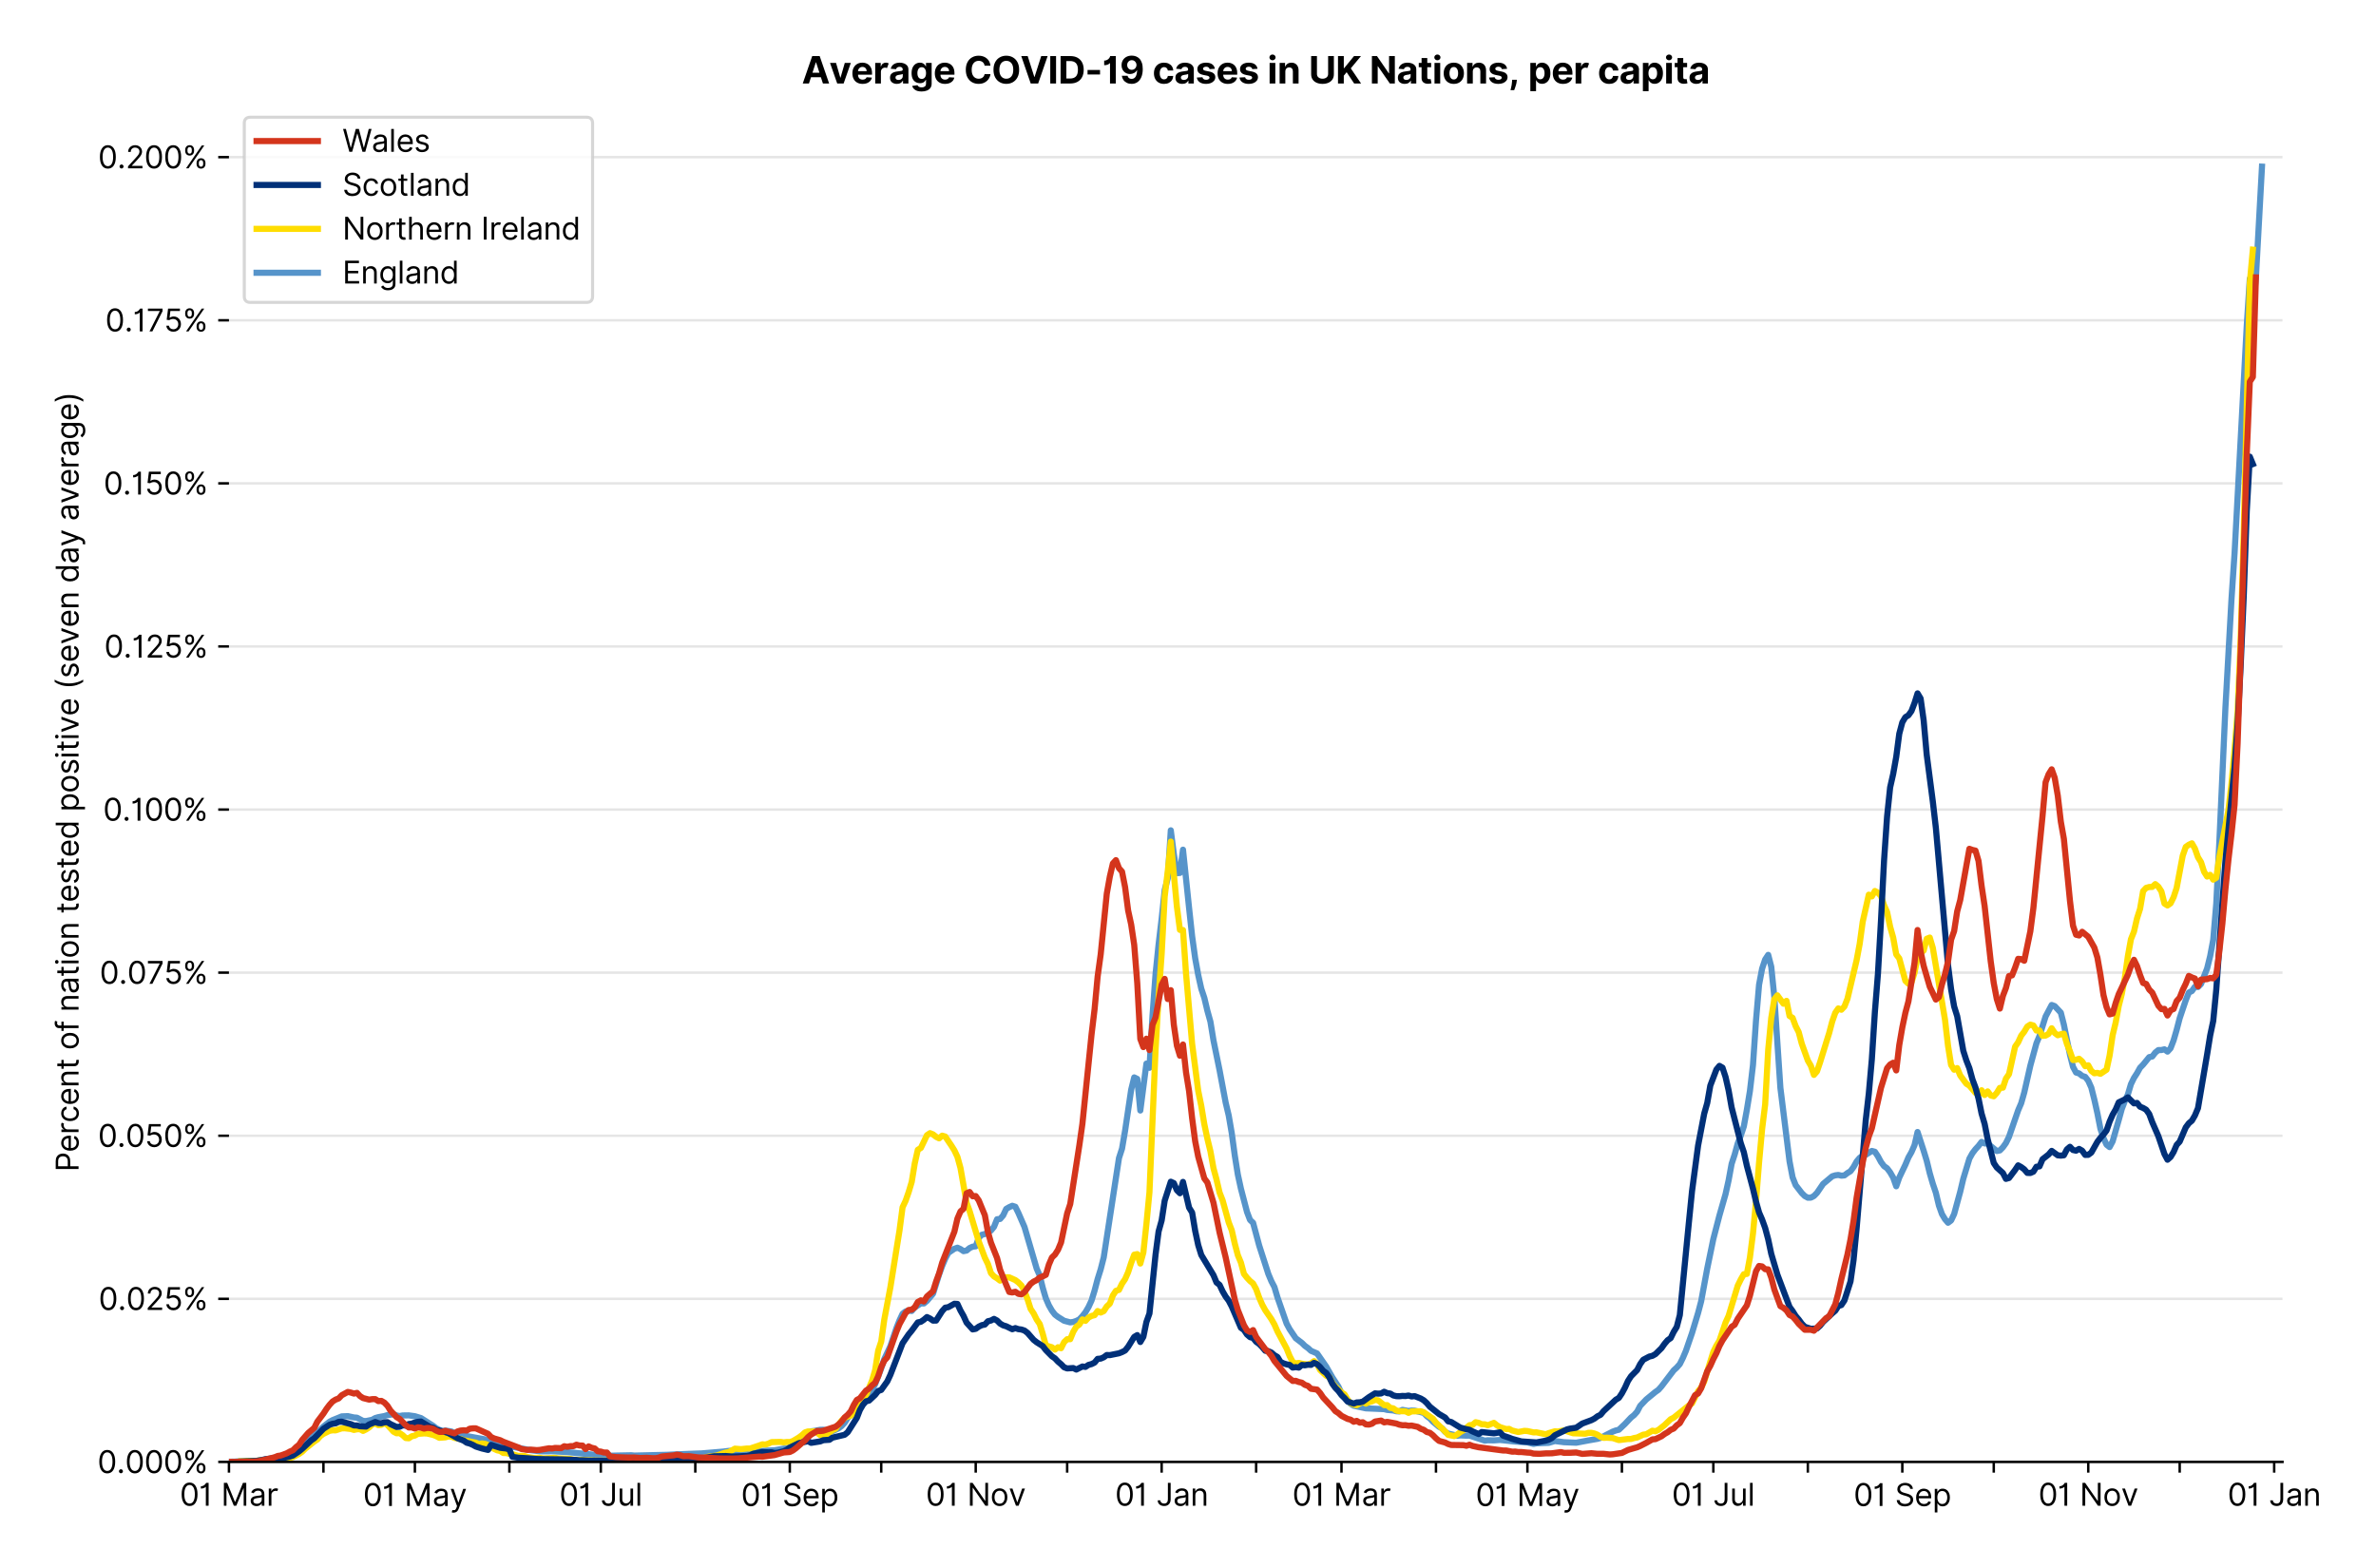 <?xml version="1.0" encoding="utf-8" standalone="no"?>
<!DOCTYPE svg PUBLIC "-//W3C//DTD SVG 1.1//EN"
  "http://www.w3.org/Graphics/SVG/1.1/DTD/svg11.dtd">
<svg xmlns:xlink="http://www.w3.org/1999/xlink" viewBox="0 0 774.749 511.234" xmlns="http://www.w3.org/2000/svg" version="1.1">
 <defs>
  <style type="text/css">*{stroke-linejoin: round; stroke-linecap: butt}</style>
 </defs>
 <g id="figure_1">
  <g id="patch_1">
   <path d="M 0 511.234 
L 774.749 511.234 
L 774.749 0 
L 0 0 
z
" style="fill: #ffffff"/>
  </g>
  <g id="axes_1">
   <g id="patch_2">
    <path d="M 74.655 476.745 
L 744.255 476.745 
L 744.255 33.225 
L 74.655 33.225 
z
" style="fill: #ffffff"/>
   </g>
   <g id="matplotlib.axis_1">
    <g id="xtick_1">
     <g id="line2d_1">
      <defs>
       <path id="mdefc26ad5b" d="M 0 0 
L 0 3.5 
" style="stroke: #000000; stroke-width: 0.8"/>
      </defs>
      <g>
       <use xlink:href="#mdefc26ad5b" x="74.655" y="476.745" style="stroke: #000000; stroke-width: 0.8"/>
      </g>
     </g>
     <g id="text_1">
      <!-- 01 Mar -->
      <g transform="translate(58.618 491.018)scale(0.1 -0.1)">
       <defs>
        <path id="Inter-Regular-30" d="M 2000 -64 
Q 1230 -64 806 561 
Q 382 1186 382 2327 
Q 382 3459 809 4088 
Q 1236 4718 2000 4718 
Q 2764 4718 3191 4088 
Q 3618 3459 3618 2327 
Q 3618 1186 3194 561 
Q 2771 -64 2000 -64 
z
M 2000 436 
Q 2509 436 2791 927 
Q 3073 1418 3073 2327 
Q 3073 3234 2789 3730 
Q 2505 4227 2000 4227 
Q 1496 4227 1211 3730 
Q 927 3234 927 2327 
Q 927 1418 1210 927 
Q 1493 436 2000 436 
z
" transform="scale(0.016)"/>
        <path id="Inter-Regular-31" d="M 1973 4655 
L 1973 0 
L 1409 0 
L 1409 3836 
L 1373 3836 
Q 1341 3773 1209 3692 
Q 1077 3611 868 3551 
Q 659 3491 391 3491 
L 391 3964 
Q 661 3964 859 4061 
Q 1057 4159 1190 4291 
Q 1323 4423 1392 4529 
Q 1461 4636 1473 4655 
L 1973 4655 
z
" transform="scale(0.016)"/>
        <path id="Inter-Regular-20" transform="scale(0.016)"/>
        <path id="Inter-Regular-4d" d="M 564 4655 
L 1236 4655 
L 2818 791 
L 2873 791 
L 4455 4655 
L 5127 4655 
L 5127 0 
L 4600 0 
L 4600 3536 
L 4555 3536 
L 3100 0 
L 2591 0 
L 1136 3536 
L 1091 3536 
L 1091 0 
L 564 0 
L 564 4655 
z
" transform="scale(0.016)"/>
        <path id="Inter-Regular-61" d="M 1518 -82 
Q 1186 -82 916 44 
Q 646 170 486 410 
Q 327 650 327 991 
Q 327 1291 445 1478 
Q 564 1666 761 1773 
Q 959 1880 1199 1933 
Q 1439 1986 1682 2018 
Q 2000 2059 2199 2080 
Q 2398 2102 2490 2154 
Q 2582 2207 2582 2336 
L 2582 2355 
Q 2582 2691 2399 2877 
Q 2216 3064 1846 3064 
Q 1461 3064 1243 2895 
Q 1025 2727 936 2536 
L 427 2718 
Q 564 3036 792 3214 
Q 1021 3393 1292 3464 
Q 1564 3536 1827 3536 
Q 1996 3536 2215 3496 
Q 2434 3457 2640 3334 
Q 2846 3211 2982 2963 
Q 3118 2716 3118 2300 
L 3118 0 
L 2582 0 
L 2582 473 
L 2555 473 
Q 2500 359 2373 229 
Q 2246 100 2034 9 
Q 1823 -82 1518 -82 
z
M 1600 400 
Q 1918 400 2137 525 
Q 2357 650 2469 847 
Q 2582 1045 2582 1264 
L 2582 1755 
Q 2548 1714 2433 1681 
Q 2318 1648 2169 1624 
Q 2021 1600 1881 1583 
Q 1741 1566 1655 1555 
Q 1446 1527 1265 1467 
Q 1084 1407 974 1287 
Q 864 1168 864 964 
Q 864 684 1072 542 
Q 1280 400 1600 400 
z
" transform="scale(0.016)"/>
        <path id="Inter-Regular-72" d="M 491 0 
L 491 3491 
L 1009 3491 
L 1009 2964 
L 1046 2964 
Q 1139 3223 1389 3384 
Q 1639 3545 1955 3545 
Q 2100 3545 2209 3511 
Q 2318 3477 2400 3418 
L 2218 2964 
Q 2161 2993 2085 3010 
Q 2009 3027 1909 3027 
Q 1527 3027 1277 2794 
Q 1027 2561 1027 2209 
L 1027 0 
L 491 0 
z
" transform="scale(0.016)"/>
       </defs>
       <use xlink:href="#Inter-Regular-30"/>
       <use xlink:href="#Inter-Regular-31" x="62.5"/>
       <use xlink:href="#Inter-Regular-20" x="106.676"/>
       <use xlink:href="#Inter-Regular-4d" x="134.801"/>
       <use xlink:href="#Inter-Regular-61" x="225.994"/>
       <use xlink:href="#Inter-Regular-72" x="282.386"/>
      </g>
     </g>
    </g>
    <g id="xtick_2">
     <g id="line2d_2">
      <g>
       <use xlink:href="#mdefc26ad5b" x="105.465" y="476.745" style="stroke: #000000; stroke-width: 0.8"/>
      </g>
     </g>
    </g>
    <g id="xtick_3">
     <g id="line2d_3">
      <g>
       <use xlink:href="#mdefc26ad5b" x="135.282" y="476.745" style="stroke: #000000; stroke-width: 0.8"/>
      </g>
     </g>
     <g id="text_2">
      <!-- 01 May -->
      <g transform="translate(118.378 491.117)scale(0.1 -0.1)">
       <defs>
        <path id="Inter-Regular-79" d="M 818 -1355 
Q 682 -1355 575 -1333 
Q 468 -1311 427 -1291 
L 564 -818 
Q 857 -893 1053 -814 
Q 1250 -736 1391 -345 
L 1509 -18 
L 218 3491 
L 800 3491 
L 1764 709 
L 1800 709 
L 2764 3491 
L 3346 3491 
L 1846 -564 
Q 1550 -1355 818 -1355 
z
" transform="scale(0.016)"/>
       </defs>
       <use xlink:href="#Inter-Regular-30"/>
       <use xlink:href="#Inter-Regular-31" x="62.5"/>
       <use xlink:href="#Inter-Regular-20" x="106.676"/>
       <use xlink:href="#Inter-Regular-4d" x="134.801"/>
       <use xlink:href="#Inter-Regular-61" x="225.994"/>
       <use xlink:href="#Inter-Regular-79" x="282.386"/>
      </g>
     </g>
    </g>
    <g id="xtick_4">
     <g id="line2d_4">
      <g>
       <use xlink:href="#mdefc26ad5b" x="166.092" y="476.745" style="stroke: #000000; stroke-width: 0.8"/>
      </g>
     </g>
    </g>
    <g id="xtick_5">
     <g id="line2d_5">
      <g>
       <use xlink:href="#mdefc26ad5b" x="195.908" y="476.745" style="stroke: #000000; stroke-width: 0.8"/>
      </g>
     </g>
     <g id="text_3">
      <!-- 01 Jul -->
      <g transform="translate(182.365 491.018)scale(0.1 -0.1)">
       <defs>
        <path id="Inter-Regular-4a" d="M 2346 4655 
L 2909 4655 
L 2909 1327 
Q 2909 657 2549 296 
Q 2189 -64 1582 -64 
Q 1200 -64 902 76 
Q 605 216 434 475 
Q 264 734 264 1091 
L 818 1091 
Q 818 795 1034 615 
Q 1250 436 1582 436 
Q 1948 436 2147 664 
Q 2346 893 2346 1327 
L 2346 4655 
z
" transform="scale(0.016)"/>
        <path id="Inter-Regular-75" d="M 2691 1427 
L 2691 3491 
L 3227 3491 
L 3227 0 
L 2691 0 
L 2691 591 
L 2655 591 
Q 2532 325 2273 140 
Q 2014 -45 1618 -45 
Q 1127 -45 809 280 
Q 491 605 491 1273 
L 491 3491 
L 1027 3491 
L 1027 1309 
Q 1027 927 1242 700 
Q 1457 473 1791 473 
Q 1991 473 2199 575 
Q 2407 677 2549 888 
Q 2691 1100 2691 1427 
z
" transform="scale(0.016)"/>
        <path id="Inter-Regular-6c" d="M 1027 4655 
L 1027 0 
L 491 0 
L 491 4655 
L 1027 4655 
z
" transform="scale(0.016)"/>
       </defs>
       <use xlink:href="#Inter-Regular-30"/>
       <use xlink:href="#Inter-Regular-31" x="62.5"/>
       <use xlink:href="#Inter-Regular-20" x="106.676"/>
       <use xlink:href="#Inter-Regular-4a" x="134.801"/>
       <use xlink:href="#Inter-Regular-75" x="189.063"/>
       <use xlink:href="#Inter-Regular-6c" x="247.159"/>
      </g>
     </g>
    </g>
    <g id="xtick_6">
     <g id="line2d_6">
      <g>
       <use xlink:href="#mdefc26ad5b" x="226.719" y="476.745" style="stroke: #000000; stroke-width: 0.8"/>
      </g>
     </g>
    </g>
    <g id="xtick_7">
     <g id="line2d_7">
      <g>
       <use xlink:href="#mdefc26ad5b" x="257.529" y="476.745" style="stroke: #000000; stroke-width: 0.8"/>
      </g>
     </g>
     <g id="text_4">
      <!-- 01 Sep -->
      <g transform="translate(241.642 491.117)scale(0.1 -0.1)">
       <defs>
        <path id="Inter-Regular-53" d="M 3109 3491 
Q 3068 3836 2777 4027 
Q 2486 4218 2064 4218 
Q 1600 4218 1318 3999 
Q 1036 3780 1036 3445 
Q 1036 3195 1189 3042 
Q 1343 2889 1553 2803 
Q 1764 2718 1936 2673 
L 2409 2545 
Q 2591 2498 2815 2414 
Q 3039 2330 3244 2185 
Q 3450 2041 3584 1816 
Q 3718 1591 3718 1264 
Q 3718 886 3521 581 
Q 3325 277 2949 97 
Q 2573 -82 2036 -82 
Q 1286 -82 845 272 
Q 405 627 364 1200 
L 946 1200 
Q 968 936 1124 764 
Q 1280 593 1519 510 
Q 1759 427 2036 427 
Q 2359 427 2616 533 
Q 2873 639 3023 828 
Q 3173 1018 3173 1273 
Q 3173 1505 3043 1650 
Q 2914 1795 2702 1886 
Q 2491 1977 2246 2045 
L 1673 2209 
Q 1127 2366 809 2657 
Q 491 2948 491 3418 
Q 491 3809 703 4101 
Q 916 4393 1276 4555 
Q 1636 4718 2082 4718 
Q 2532 4718 2882 4558 
Q 3232 4398 3437 4120 
Q 3643 3843 3655 3491 
L 3109 3491 
z
" transform="scale(0.016)"/>
        <path id="Inter-Regular-65" d="M 1955 -73 
Q 1450 -73 1085 151 
Q 721 375 524 778 
Q 327 1182 327 1718 
Q 327 2255 524 2665 
Q 721 3075 1074 3305 
Q 1427 3536 1900 3536 
Q 2173 3536 2439 3445 
Q 2705 3355 2923 3151 
Q 3141 2948 3270 2614 
Q 3400 2280 3400 1791 
L 3400 1564 
L 866 1564 
Q 884 1005 1183 707 
Q 1482 409 1955 409 
Q 2271 409 2498 545 
Q 2725 682 2827 955 
L 3346 809 
Q 3223 414 2854 170 
Q 2486 -73 1955 -73 
z
M 866 2027 
L 2855 2027 
Q 2855 2470 2595 2762 
Q 2336 3055 1900 3055 
Q 1593 3055 1368 2911 
Q 1143 2768 1013 2533 
Q 884 2298 866 2027 
z
" transform="scale(0.016)"/>
        <path id="Inter-Regular-70" d="M 491 -1309 
L 491 3491 
L 1009 3491 
L 1009 2936 
L 1073 2936 
Q 1132 3027 1237 3169 
Q 1343 3311 1542 3423 
Q 1741 3536 2082 3536 
Q 2523 3536 2859 3315 
Q 3196 3095 3384 2690 
Q 3573 2286 3573 1736 
Q 3573 1182 3384 776 
Q 3196 370 2861 148 
Q 2527 -73 2091 -73 
Q 1755 -73 1552 39 
Q 1350 152 1241 296 
Q 1132 441 1073 536 
L 1027 536 
L 1027 -1309 
L 491 -1309 
z
M 1018 1745 
Q 1018 1152 1276 780 
Q 1534 409 2018 409 
Q 2355 409 2581 587 
Q 2807 766 2921 1069 
Q 3036 1373 3036 1745 
Q 3036 2114 2923 2410 
Q 2811 2707 2585 2881 
Q 2359 3055 2018 3055 
Q 1527 3055 1272 2693 
Q 1018 2332 1018 1745 
z
" transform="scale(0.016)"/>
       </defs>
       <use xlink:href="#Inter-Regular-30"/>
       <use xlink:href="#Inter-Regular-31" x="62.5"/>
       <use xlink:href="#Inter-Regular-20" x="106.676"/>
       <use xlink:href="#Inter-Regular-53" x="134.801"/>
       <use xlink:href="#Inter-Regular-65" x="198.58"/>
       <use xlink:href="#Inter-Regular-70" x="256.818"/>
      </g>
     </g>
    </g>
    <g id="xtick_8">
     <g id="line2d_8">
      <g>
       <use xlink:href="#mdefc26ad5b" x="287.345" y="476.745" style="stroke: #000000; stroke-width: 0.8"/>
      </g>
     </g>
    </g>
    <g id="xtick_9">
     <g id="line2d_9">
      <g>
       <use xlink:href="#mdefc26ad5b" x="318.156" y="476.745" style="stroke: #000000; stroke-width: 0.8"/>
      </g>
     </g>
     <g id="text_5">
      <!-- 01 Nov -->
      <g transform="translate(301.885 491.018)scale(0.1 -0.1)">
       <defs>
        <path id="Inter-Regular-4e" d="M 4255 4655 
L 4255 0 
L 3709 0 
L 1173 3655 
L 1127 3655 
L 1127 0 
L 564 0 
L 564 4655 
L 1109 4655 
L 3655 991 
L 3700 991 
L 3700 4655 
L 4255 4655 
z
" transform="scale(0.016)"/>
        <path id="Inter-Regular-6f" d="M 1909 -73 
Q 1436 -73 1080 152 
Q 725 377 526 781 
Q 327 1186 327 1727 
Q 327 2273 526 2679 
Q 725 3086 1080 3311 
Q 1436 3536 1909 3536 
Q 2382 3536 2737 3311 
Q 3093 3086 3292 2679 
Q 3491 2273 3491 1727 
Q 3491 1186 3292 781 
Q 3093 377 2737 152 
Q 2382 -73 1909 -73 
z
M 1909 409 
Q 2268 409 2500 593 
Q 2732 777 2843 1077 
Q 2955 1377 2955 1727 
Q 2955 2077 2843 2379 
Q 2732 2682 2500 2868 
Q 2268 3055 1909 3055 
Q 1550 3055 1318 2868 
Q 1086 2682 975 2379 
Q 864 2077 864 1727 
Q 864 1377 975 1077 
Q 1086 777 1318 593 
Q 1550 409 1909 409 
z
" transform="scale(0.016)"/>
        <path id="Inter-Regular-76" d="M 3346 3491 
L 2055 0 
L 1509 0 
L 218 3491 
L 800 3491 
L 1764 709 
L 1800 709 
L 2764 3491 
L 3346 3491 
z
" transform="scale(0.016)"/>
       </defs>
       <use xlink:href="#Inter-Regular-30"/>
       <use xlink:href="#Inter-Regular-31" x="62.5"/>
       <use xlink:href="#Inter-Regular-20" x="106.676"/>
       <use xlink:href="#Inter-Regular-4e" x="134.801"/>
       <use xlink:href="#Inter-Regular-6f" x="210.085"/>
       <use xlink:href="#Inter-Regular-76" x="269.744"/>
      </g>
     </g>
    </g>
    <g id="xtick_10">
     <g id="line2d_10">
      <g>
       <use xlink:href="#mdefc26ad5b" x="347.972" y="476.745" style="stroke: #000000; stroke-width: 0.8"/>
      </g>
     </g>
    </g>
    <g id="xtick_11">
     <g id="line2d_11">
      <g>
       <use xlink:href="#mdefc26ad5b" x="378.783" y="476.745" style="stroke: #000000; stroke-width: 0.8"/>
      </g>
     </g>
     <g id="text_6">
      <!-- 01 Jan -->
      <g transform="translate(363.583 491.018)scale(0.1 -0.1)">
       <defs>
        <path id="Inter-Regular-6e" d="M 1027 2100 
L 1027 0 
L 491 0 
L 491 3491 
L 1009 3491 
L 1009 2945 
L 1055 2945 
Q 1177 3211 1427 3373 
Q 1677 3536 2073 3536 
Q 2602 3536 2928 3211 
Q 3255 2886 3255 2218 
L 3255 0 
L 2718 0 
L 2718 2182 
Q 2718 2593 2504 2824 
Q 2291 3055 1918 3055 
Q 1534 3055 1280 2806 
Q 1027 2557 1027 2100 
z
" transform="scale(0.016)"/>
       </defs>
       <use xlink:href="#Inter-Regular-30"/>
       <use xlink:href="#Inter-Regular-31" x="62.5"/>
       <use xlink:href="#Inter-Regular-20" x="106.676"/>
       <use xlink:href="#Inter-Regular-4a" x="134.801"/>
       <use xlink:href="#Inter-Regular-61" x="189.063"/>
       <use xlink:href="#Inter-Regular-6e" x="245.455"/>
      </g>
     </g>
    </g>
    <g id="xtick_12">
     <g id="line2d_12">
      <g>
       <use xlink:href="#mdefc26ad5b" x="409.593" y="476.745" style="stroke: #000000; stroke-width: 0.8"/>
      </g>
     </g>
    </g>
    <g id="xtick_13">
     <g id="line2d_13">
      <g>
       <use xlink:href="#mdefc26ad5b" x="437.422" y="476.745" style="stroke: #000000; stroke-width: 0.8"/>
      </g>
     </g>
     <g id="text_7">
      <!-- 01 Mar -->
      <g transform="translate(421.385 491.018)scale(0.1 -0.1)">
       <use xlink:href="#Inter-Regular-30"/>
       <use xlink:href="#Inter-Regular-31" x="62.5"/>
       <use xlink:href="#Inter-Regular-20" x="106.676"/>
       <use xlink:href="#Inter-Regular-4d" x="134.801"/>
       <use xlink:href="#Inter-Regular-61" x="225.994"/>
       <use xlink:href="#Inter-Regular-72" x="282.386"/>
      </g>
     </g>
    </g>
    <g id="xtick_14">
     <g id="line2d_14">
      <g>
       <use xlink:href="#mdefc26ad5b" x="468.232" y="476.745" style="stroke: #000000; stroke-width: 0.8"/>
      </g>
     </g>
    </g>
    <g id="xtick_15">
     <g id="line2d_15">
      <g>
       <use xlink:href="#mdefc26ad5b" x="498.049" y="476.745" style="stroke: #000000; stroke-width: 0.8"/>
      </g>
     </g>
     <g id="text_8">
      <!-- 01 May -->
      <g transform="translate(481.145 491.117)scale(0.1 -0.1)">
       <use xlink:href="#Inter-Regular-30"/>
       <use xlink:href="#Inter-Regular-31" x="62.5"/>
       <use xlink:href="#Inter-Regular-20" x="106.676"/>
       <use xlink:href="#Inter-Regular-4d" x="134.801"/>
       <use xlink:href="#Inter-Regular-61" x="225.994"/>
       <use xlink:href="#Inter-Regular-79" x="282.386"/>
      </g>
     </g>
    </g>
    <g id="xtick_16">
     <g id="line2d_16">
      <g>
       <use xlink:href="#mdefc26ad5b" x="528.859" y="476.745" style="stroke: #000000; stroke-width: 0.8"/>
      </g>
     </g>
    </g>
    <g id="xtick_17">
     <g id="line2d_17">
      <g>
       <use xlink:href="#mdefc26ad5b" x="558.675" y="476.745" style="stroke: #000000; stroke-width: 0.8"/>
      </g>
     </g>
     <g id="text_9">
      <!-- 01 Jul -->
      <g transform="translate(545.132 491.018)scale(0.1 -0.1)">
       <use xlink:href="#Inter-Regular-30"/>
       <use xlink:href="#Inter-Regular-31" x="62.5"/>
       <use xlink:href="#Inter-Regular-20" x="106.676"/>
       <use xlink:href="#Inter-Regular-4a" x="134.801"/>
       <use xlink:href="#Inter-Regular-75" x="189.063"/>
       <use xlink:href="#Inter-Regular-6c" x="247.159"/>
      </g>
     </g>
    </g>
    <g id="xtick_18">
     <g id="line2d_18">
      <g>
       <use xlink:href="#mdefc26ad5b" x="589.486" y="476.745" style="stroke: #000000; stroke-width: 0.8"/>
      </g>
     </g>
    </g>
    <g id="xtick_19">
     <g id="line2d_19">
      <g>
       <use xlink:href="#mdefc26ad5b" x="620.296" y="476.745" style="stroke: #000000; stroke-width: 0.8"/>
      </g>
     </g>
     <g id="text_10">
      <!-- 01 Sep -->
      <g transform="translate(604.409 491.117)scale(0.1 -0.1)">
       <use xlink:href="#Inter-Regular-30"/>
       <use xlink:href="#Inter-Regular-31" x="62.5"/>
       <use xlink:href="#Inter-Regular-20" x="106.676"/>
       <use xlink:href="#Inter-Regular-53" x="134.801"/>
       <use xlink:href="#Inter-Regular-65" x="198.58"/>
       <use xlink:href="#Inter-Regular-70" x="256.818"/>
      </g>
     </g>
    </g>
    <g id="xtick_20">
     <g id="line2d_20">
      <g>
       <use xlink:href="#mdefc26ad5b" x="650.112" y="476.745" style="stroke: #000000; stroke-width: 0.8"/>
      </g>
     </g>
    </g>
    <g id="xtick_21">
     <g id="line2d_21">
      <g>
       <use xlink:href="#mdefc26ad5b" x="680.923" y="476.745" style="stroke: #000000; stroke-width: 0.8"/>
      </g>
     </g>
     <g id="text_11">
      <!-- 01 Nov -->
      <g transform="translate(664.652 491.018)scale(0.1 -0.1)">
       <use xlink:href="#Inter-Regular-30"/>
       <use xlink:href="#Inter-Regular-31" x="62.5"/>
       <use xlink:href="#Inter-Regular-20" x="106.676"/>
       <use xlink:href="#Inter-Regular-4e" x="134.801"/>
       <use xlink:href="#Inter-Regular-6f" x="210.085"/>
       <use xlink:href="#Inter-Regular-76" x="269.744"/>
      </g>
     </g>
    </g>
    <g id="xtick_22">
     <g id="line2d_22">
      <g>
       <use xlink:href="#mdefc26ad5b" x="710.739" y="476.745" style="stroke: #000000; stroke-width: 0.8"/>
      </g>
     </g>
    </g>
    <g id="xtick_23">
     <g id="line2d_23">
      <g>
       <use xlink:href="#mdefc26ad5b" x="741.55" y="476.745" style="stroke: #000000; stroke-width: 0.8"/>
      </g>
     </g>
     <g id="text_12">
      <!-- 01 Jan -->
      <g transform="translate(726.35 491.018)scale(0.1 -0.1)">
       <use xlink:href="#Inter-Regular-30"/>
       <use xlink:href="#Inter-Regular-31" x="62.5"/>
       <use xlink:href="#Inter-Regular-20" x="106.676"/>
       <use xlink:href="#Inter-Regular-4a" x="134.801"/>
       <use xlink:href="#Inter-Regular-61" x="189.063"/>
       <use xlink:href="#Inter-Regular-6e" x="245.455"/>
      </g>
     </g>
    </g>
   </g>
   <g id="matplotlib.axis_2">
    <g id="ytick_1">
     <g id="line2d_24">
      <path d="M 74.655 476.745 
L 744.255 476.745 
" clip-path="url(#p4798b84b0b)" style="fill: none; stroke: #e5e5e5; stroke-width: 0.8; stroke-linecap: square"/>
     </g>
     <g id="line2d_25">
      <defs>
       <path id="mc41574d4ca" d="M 0 0 
L -3.5 0 
" style="stroke: #000000; stroke-width: 0.8"/>
      </defs>
      <g>
       <use xlink:href="#mc41574d4ca" x="74.655" y="476.745" style="stroke: #000000; stroke-width: 0.8"/>
      </g>
     </g>
     <g id="text_13">
      <!-- 0.000% -->
      <g transform="translate(31.773 480.382)scale(0.1 -0.1)">
       <defs>
        <path id="Inter-Regular-2e" d="M 882 -36 
Q 714 -36 593 84 
Q 473 205 473 373 
Q 473 541 593 661 
Q 714 782 882 782 
Q 1050 782 1170 661 
Q 1291 541 1291 373 
Q 1291 205 1170 84 
Q 1050 -36 882 -36 
z
" transform="scale(0.016)"/>
        <path id="Inter-Regular-25" d="M 2855 873 
L 2855 1118 
Q 2855 1373 2960 1585 
Q 3066 1798 3269 1926 
Q 3473 2055 3764 2055 
Q 4059 2055 4259 1926 
Q 4459 1798 4561 1585 
Q 4664 1373 4664 1118 
L 4664 873 
Q 4664 618 4560 405 
Q 4457 193 4256 64 
Q 4055 -64 3764 -64 
Q 3468 -64 3266 64 
Q 3064 193 2959 405 
Q 2855 618 2855 873 
z
M 536 3536 
L 536 3782 
Q 536 4036 642 4248 
Q 748 4461 951 4589 
Q 1155 4718 1446 4718 
Q 1741 4718 1941 4589 
Q 2141 4461 2243 4248 
Q 2346 4036 2346 3782 
L 2346 3536 
Q 2346 3282 2242 3069 
Q 2139 2857 1937 2728 
Q 1736 2600 1446 2600 
Q 1150 2600 948 2728 
Q 746 2857 641 3069 
Q 536 3282 536 3536 
z
M 709 0 
L 3909 4655 
L 4427 4655 
L 1227 0 
L 709 0 
z
M 3318 1118 
L 3318 873 
Q 3318 661 3418 494 
Q 3518 327 3764 327 
Q 4002 327 4101 494 
Q 4200 661 4200 873 
L 4200 1118 
Q 4200 1330 4104 1497 
Q 4009 1664 3764 1664 
Q 3525 1664 3421 1497 
Q 3318 1330 3318 1118 
z
M 1000 3782 
L 1000 3536 
Q 1000 3325 1100 3158 
Q 1200 2991 1446 2991 
Q 1684 2991 1783 3158 
Q 1882 3325 1882 3536 
L 1882 3782 
Q 1882 3993 1786 4160 
Q 1691 4327 1446 4327 
Q 1207 4327 1103 4160 
Q 1000 3993 1000 3782 
z
" transform="scale(0.016)"/>
       </defs>
       <use xlink:href="#Inter-Regular-30"/>
       <use xlink:href="#Inter-Regular-2e" x="62.5"/>
       <use xlink:href="#Inter-Regular-30" x="90.057"/>
       <use xlink:href="#Inter-Regular-30" x="152.557"/>
       <use xlink:href="#Inter-Regular-30" x="215.057"/>
       <use xlink:href="#Inter-Regular-25" x="277.557"/>
      </g>
     </g>
    </g>
    <g id="ytick_2">
     <g id="line2d_26">
      <path d="M 74.655 423.559 
L 744.255 423.559 
" clip-path="url(#p4798b84b0b)" style="fill: none; stroke: #e5e5e5; stroke-width: 0.8; stroke-linecap: square"/>
     </g>
     <g id="line2d_27">
      <g>
       <use xlink:href="#mc41574d4ca" x="74.655" y="423.559" style="stroke: #000000; stroke-width: 0.8"/>
      </g>
     </g>
     <g id="text_14">
      <!-- 0.025% -->
      <g transform="translate(32.142 427.195)scale(0.1 -0.1)">
       <defs>
        <path id="Inter-Regular-32" d="M 482 0 
L 482 409 
L 2018 2091 
Q 2289 2386 2464 2605 
Q 2639 2825 2724 3019 
Q 2809 3214 2809 3427 
Q 2809 3795 2553 4011 
Q 2298 4227 1918 4227 
Q 1514 4227 1275 3985 
Q 1036 3743 1036 3345 
L 500 3345 
Q 500 3755 688 4064 
Q 877 4373 1203 4545 
Q 1530 4718 1936 4718 
Q 2346 4718 2661 4545 
Q 2977 4373 3156 4079 
Q 3336 3786 3336 3427 
Q 3336 3170 3244 2926 
Q 3152 2682 2926 2383 
Q 2700 2084 2300 1655 
L 1255 536 
L 1255 500 
L 3418 500 
L 3418 0 
L 482 0 
z
" transform="scale(0.016)"/>
        <path id="Inter-Regular-35" d="M 1936 -64 
Q 1536 -64 1216 95 
Q 896 255 702 532 
Q 509 809 491 1164 
L 1036 1164 
Q 1068 848 1324 642 
Q 1580 436 1936 436 
Q 2223 436 2447 570 
Q 2671 705 2799 940 
Q 2927 1175 2927 1473 
Q 2927 1777 2794 2017 
Q 2661 2257 2429 2395 
Q 2198 2534 1900 2536 
Q 1686 2539 1461 2472 
Q 1236 2405 1091 2300 
L 564 2364 
L 846 4655 
L 3264 4655 
L 3264 4155 
L 1318 4155 
L 1155 2782 
L 1182 2782 
Q 1325 2895 1541 2970 
Q 1757 3045 1991 3045 
Q 2418 3045 2753 2842 
Q 3089 2639 3281 2286 
Q 3473 1934 3473 1482 
Q 3473 1036 3274 687 
Q 3075 339 2727 137 
Q 2380 -64 1936 -64 
z
" transform="scale(0.016)"/>
       </defs>
       <use xlink:href="#Inter-Regular-30"/>
       <use xlink:href="#Inter-Regular-2e" x="62.5"/>
       <use xlink:href="#Inter-Regular-30" x="90.057"/>
       <use xlink:href="#Inter-Regular-32" x="152.557"/>
       <use xlink:href="#Inter-Regular-35" x="213.068"/>
       <use xlink:href="#Inter-Regular-25" x="273.864"/>
      </g>
     </g>
    </g>
    <g id="ytick_3">
     <g id="line2d_28">
      <path d="M 74.655 370.372 
L 744.255 370.372 
" clip-path="url(#p4798b84b0b)" style="fill: none; stroke: #e5e5e5; stroke-width: 0.8; stroke-linecap: square"/>
     </g>
     <g id="line2d_29">
      <g>
       <use xlink:href="#mc41574d4ca" x="74.655" y="370.372" style="stroke: #000000; stroke-width: 0.8"/>
      </g>
     </g>
     <g id="text_15">
      <!-- 0.050% -->
      <g transform="translate(31.944 374.009)scale(0.1 -0.1)">
       <use xlink:href="#Inter-Regular-30"/>
       <use xlink:href="#Inter-Regular-2e" x="62.5"/>
       <use xlink:href="#Inter-Regular-30" x="90.057"/>
       <use xlink:href="#Inter-Regular-35" x="152.557"/>
       <use xlink:href="#Inter-Regular-30" x="213.352"/>
       <use xlink:href="#Inter-Regular-25" x="275.852"/>
      </g>
     </g>
    </g>
    <g id="ytick_4">
     <g id="line2d_30">
      <path d="M 74.655 317.186 
L 744.255 317.186 
" clip-path="url(#p4798b84b0b)" style="fill: none; stroke: #e5e5e5; stroke-width: 0.8; stroke-linecap: square"/>
     </g>
     <g id="line2d_31">
      <g>
       <use xlink:href="#mc41574d4ca" x="74.655" y="317.186" style="stroke: #000000; stroke-width: 0.8"/>
      </g>
     </g>
     <g id="text_16">
      <!-- 0.075% -->
      <g transform="translate(32.483 320.822)scale(0.1 -0.1)">
       <defs>
        <path id="Inter-Regular-37" d="M 627 0 
L 2709 4118 
L 2709 4155 
L 309 4155 
L 309 4655 
L 3291 4655 
L 3291 4127 
L 1218 0 
L 627 0 
z
" transform="scale(0.016)"/>
       </defs>
       <use xlink:href="#Inter-Regular-30"/>
       <use xlink:href="#Inter-Regular-2e" x="62.5"/>
       <use xlink:href="#Inter-Regular-30" x="90.057"/>
       <use xlink:href="#Inter-Regular-37" x="152.557"/>
       <use xlink:href="#Inter-Regular-35" x="209.659"/>
       <use xlink:href="#Inter-Regular-25" x="270.455"/>
      </g>
     </g>
    </g>
    <g id="ytick_5">
     <g id="line2d_32">
      <path d="M 74.655 263.999 
L 744.255 263.999 
" clip-path="url(#p4798b84b0b)" style="fill: none; stroke: #e5e5e5; stroke-width: 0.8; stroke-linecap: square"/>
     </g>
     <g id="line2d_33">
      <g>
       <use xlink:href="#mc41574d4ca" x="74.655" y="263.999" style="stroke: #000000; stroke-width: 0.8"/>
      </g>
     </g>
     <g id="text_17">
      <!-- 0.100% -->
      <g transform="translate(33.606 267.636)scale(0.1 -0.1)">
       <use xlink:href="#Inter-Regular-30"/>
       <use xlink:href="#Inter-Regular-2e" x="62.5"/>
       <use xlink:href="#Inter-Regular-31" x="90.057"/>
       <use xlink:href="#Inter-Regular-30" x="134.233"/>
       <use xlink:href="#Inter-Regular-30" x="196.733"/>
       <use xlink:href="#Inter-Regular-25" x="259.233"/>
      </g>
     </g>
    </g>
    <g id="ytick_6">
     <g id="line2d_34">
      <path d="M 74.655 210.813 
L 744.255 210.813 
" clip-path="url(#p4798b84b0b)" style="fill: none; stroke: #e5e5e5; stroke-width: 0.8; stroke-linecap: square"/>
     </g>
     <g id="line2d_35">
      <g>
       <use xlink:href="#mc41574d4ca" x="74.655" y="210.813" style="stroke: #000000; stroke-width: 0.8"/>
      </g>
     </g>
     <g id="text_18">
      <!-- 0.125% -->
      <g transform="translate(33.975 214.449)scale(0.1 -0.1)">
       <use xlink:href="#Inter-Regular-30"/>
       <use xlink:href="#Inter-Regular-2e" x="62.5"/>
       <use xlink:href="#Inter-Regular-31" x="90.057"/>
       <use xlink:href="#Inter-Regular-32" x="134.233"/>
       <use xlink:href="#Inter-Regular-35" x="194.744"/>
       <use xlink:href="#Inter-Regular-25" x="255.54"/>
      </g>
     </g>
    </g>
    <g id="ytick_7">
     <g id="line2d_36">
      <path d="M 74.655 157.626 
L 744.255 157.626 
" clip-path="url(#p4798b84b0b)" style="fill: none; stroke: #e5e5e5; stroke-width: 0.8; stroke-linecap: square"/>
     </g>
     <g id="line2d_37">
      <g>
       <use xlink:href="#mc41574d4ca" x="74.655" y="157.626" style="stroke: #000000; stroke-width: 0.8"/>
      </g>
     </g>
     <g id="text_19">
      <!-- 0.150% -->
      <g transform="translate(33.777 161.263)scale(0.1 -0.1)">
       <use xlink:href="#Inter-Regular-30"/>
       <use xlink:href="#Inter-Regular-2e" x="62.5"/>
       <use xlink:href="#Inter-Regular-31" x="90.057"/>
       <use xlink:href="#Inter-Regular-35" x="134.233"/>
       <use xlink:href="#Inter-Regular-30" x="195.028"/>
       <use xlink:href="#Inter-Regular-25" x="257.528"/>
      </g>
     </g>
    </g>
    <g id="ytick_8">
     <g id="line2d_38">
      <path d="M 74.655 104.44 
L 744.255 104.44 
" clip-path="url(#p4798b84b0b)" style="fill: none; stroke: #e5e5e5; stroke-width: 0.8; stroke-linecap: square"/>
     </g>
     <g id="line2d_39">
      <g>
       <use xlink:href="#mc41574d4ca" x="74.655" y="104.44" style="stroke: #000000; stroke-width: 0.8"/>
      </g>
     </g>
     <g id="text_20">
      <!-- 0.175% -->
      <g transform="translate(34.316 108.076)scale(0.1 -0.1)">
       <use xlink:href="#Inter-Regular-30"/>
       <use xlink:href="#Inter-Regular-2e" x="62.5"/>
       <use xlink:href="#Inter-Regular-31" x="90.057"/>
       <use xlink:href="#Inter-Regular-37" x="134.233"/>
       <use xlink:href="#Inter-Regular-35" x="191.335"/>
       <use xlink:href="#Inter-Regular-25" x="252.131"/>
      </g>
     </g>
    </g>
    <g id="ytick_9">
     <g id="line2d_40">
      <path d="M 74.655 51.253 
L 744.255 51.253 
" clip-path="url(#p4798b84b0b)" style="fill: none; stroke: #e5e5e5; stroke-width: 0.8; stroke-linecap: square"/>
     </g>
     <g id="line2d_41">
      <g>
       <use xlink:href="#mc41574d4ca" x="74.655" y="51.253" style="stroke: #000000; stroke-width: 0.8"/>
      </g>
     </g>
     <g id="text_21">
      <!-- 0.200% -->
      <g transform="translate(31.972 54.89)scale(0.1 -0.1)">
       <use xlink:href="#Inter-Regular-30"/>
       <use xlink:href="#Inter-Regular-2e" x="62.5"/>
       <use xlink:href="#Inter-Regular-32" x="90.057"/>
       <use xlink:href="#Inter-Regular-30" x="150.568"/>
       <use xlink:href="#Inter-Regular-30" x="213.068"/>
       <use xlink:href="#Inter-Regular-25" x="275.568"/>
      </g>
     </g>
    </g>
    <g id="text_22">
     <!-- Percent of nation tested positive (seven day average) -->
     <g transform="translate(25.614 382.124)rotate(-90)scale(0.1 -0.1)">
      <defs>
       <path id="Inter-Regular-50" d="M 564 0 
L 564 4655 
L 2136 4655 
Q 2684 4655 3033 4458 
Q 3382 4261 3550 3927 
Q 3718 3593 3718 3182 
Q 3718 2770 3551 2434 
Q 3384 2098 3036 1899 
Q 2689 1700 2146 1700 
L 1127 1700 
L 1127 0 
L 564 0 
z
M 1127 2200 
L 2127 2200 
Q 2689 2200 2926 2482 
Q 3164 2764 3164 3182 
Q 3164 3602 2925 3878 
Q 2686 4155 2118 4155 
L 1127 4155 
L 1127 2200 
z
" transform="scale(0.016)"/>
       <path id="Inter-Regular-63" d="M 1909 -73 
Q 1418 -73 1063 159 
Q 709 391 518 798 
Q 327 1205 327 1727 
Q 327 2259 524 2667 
Q 721 3075 1074 3305 
Q 1427 3536 1900 3536 
Q 2268 3536 2563 3400 
Q 2859 3264 3047 3018 
Q 3236 2773 3282 2445 
L 2746 2445 
Q 2684 2684 2474 2869 
Q 2264 3055 1909 3055 
Q 1439 3055 1151 2697 
Q 864 2339 864 1745 
Q 864 1139 1148 774 
Q 1432 409 1909 409 
Q 2223 409 2447 570 
Q 2671 732 2746 1018 
L 3282 1018 
Q 3236 709 3058 462 
Q 2880 216 2588 71 
Q 2296 -73 1909 -73 
z
" transform="scale(0.016)"/>
       <path id="Inter-Regular-74" d="M 2009 3491 
L 2009 3036 
L 1264 3036 
L 1264 1000 
Q 1264 773 1331 660 
Q 1398 548 1503 510 
Q 1609 473 1727 473 
Q 1816 473 1873 483 
Q 1930 493 1964 500 
L 2073 18 
Q 2018 -2 1920 -23 
Q 1823 -45 1673 -45 
Q 1446 -45 1228 52 
Q 1011 150 869 350 
Q 727 550 727 855 
L 727 3036 
L 200 3036 
L 200 3491 
L 727 3491 
L 727 4327 
L 1264 4327 
L 1264 3491 
L 2009 3491 
z
" transform="scale(0.016)"/>
       <path id="Inter-Regular-66" d="M 2046 3491 
L 2046 3036 
L 1264 3036 
L 1264 0 
L 727 0 
L 727 3036 
L 164 3036 
L 164 3491 
L 727 3491 
L 727 3973 
Q 727 4273 868 4473 
Q 1009 4673 1234 4773 
Q 1459 4873 1709 4873 
Q 1907 4873 2032 4841 
Q 2157 4809 2218 4782 
L 2064 4318 
Q 2023 4332 1951 4352 
Q 1880 4373 1764 4373 
Q 1498 4373 1381 4239 
Q 1264 4105 1264 3845 
L 1264 3491 
L 2046 3491 
z
" transform="scale(0.016)"/>
       <path id="Inter-Regular-69" d="M 491 0 
L 491 3491 
L 1027 3491 
L 1027 0 
L 491 0 
z
M 764 4073 
Q 607 4073 494 4179 
Q 382 4286 382 4436 
Q 382 4586 494 4693 
Q 607 4800 764 4800 
Q 921 4800 1033 4693 
Q 1146 4586 1146 4436 
Q 1146 4286 1033 4179 
Q 921 4073 764 4073 
z
" transform="scale(0.016)"/>
       <path id="Inter-Regular-73" d="M 2964 2709 
L 2482 2573 
Q 2411 2755 2245 2914 
Q 2080 3073 1727 3073 
Q 1407 3073 1194 2926 
Q 982 2780 982 2555 
Q 982 2355 1127 2239 
Q 1273 2123 1582 2045 
L 2100 1918 
Q 3027 1691 3027 973 
Q 3027 673 2855 436 
Q 2684 200 2377 63 
Q 2071 -73 1664 -73 
Q 1130 -73 780 159 
Q 430 391 336 836 
L 846 964 
Q 989 400 1655 400 
Q 2030 400 2251 560 
Q 2473 720 2473 945 
Q 2473 1316 1955 1436 
L 1373 1573 
Q 893 1686 669 1926 
Q 446 2166 446 2527 
Q 446 2823 613 3050 
Q 780 3277 1069 3406 
Q 1359 3536 1727 3536 
Q 2246 3536 2542 3309 
Q 2839 3082 2964 2709 
z
" transform="scale(0.016)"/>
       <path id="Inter-Regular-64" d="M 1809 -73 
Q 1373 -73 1039 148 
Q 705 370 516 776 
Q 327 1182 327 1736 
Q 327 2286 516 2690 
Q 705 3095 1041 3315 
Q 1377 3536 1818 3536 
Q 2159 3536 2358 3423 
Q 2557 3311 2662 3169 
Q 2768 3027 2827 2936 
L 2873 2936 
L 2873 4655 
L 3409 4655 
L 3409 0 
L 2891 0 
L 2891 536 
L 2827 536 
Q 2768 441 2659 296 
Q 2550 152 2348 39 
Q 2146 -73 1809 -73 
z
M 1882 409 
Q 2366 409 2624 780 
Q 2882 1152 2882 1745 
Q 2882 2332 2627 2693 
Q 2373 3055 1882 3055 
Q 1541 3055 1315 2881 
Q 1089 2707 976 2410 
Q 864 2114 864 1745 
Q 864 1373 978 1069 
Q 1093 766 1319 587 
Q 1546 409 1882 409 
z
" transform="scale(0.016)"/>
       <path id="Inter-Regular-28" d="M 682 1964 
Q 682 2823 906 3544 
Q 1130 4266 1546 4873 
L 2018 4873 
Q 1800 4573 1623 4095 
Q 1446 3618 1341 3061 
Q 1236 2505 1236 1964 
Q 1236 1423 1341 866 
Q 1446 309 1623 -168 
Q 1800 -645 2018 -945 
L 1546 -945 
Q 1130 -339 906 383 
Q 682 1105 682 1964 
z
" transform="scale(0.016)"/>
       <path id="Inter-Regular-67" d="M 1900 -1382 
Q 1316 -1382 976 -1169 
Q 636 -957 473 -682 
L 900 -382 
Q 973 -477 1084 -601 
Q 1196 -725 1390 -817 
Q 1584 -909 1900 -909 
Q 2323 -909 2598 -704 
Q 2873 -500 2873 -64 
L 2873 645 
L 2827 645 
Q 2768 550 2660 410 
Q 2552 270 2351 162 
Q 2150 55 1809 55 
Q 1386 55 1051 255 
Q 716 455 521 836 
Q 327 1218 327 1764 
Q 327 2300 516 2699 
Q 705 3098 1041 3317 
Q 1377 3536 1818 3536 
Q 2159 3536 2360 3423 
Q 2561 3311 2669 3169 
Q 2777 3027 2836 2936 
L 2891 2936 
L 2891 3491 
L 3409 3491 
L 3409 -100 
Q 3409 -550 3205 -833 
Q 3002 -1116 2660 -1249 
Q 2318 -1382 1900 -1382 
z
M 1882 536 
Q 2366 536 2624 864 
Q 2882 1193 2882 1773 
Q 2882 2339 2627 2697 
Q 2373 3055 1882 3055 
Q 1541 3055 1315 2882 
Q 1089 2709 976 2418 
Q 864 2127 864 1773 
Q 864 1227 1120 881 
Q 1377 536 1882 536 
z
" transform="scale(0.016)"/>
       <path id="Inter-Regular-29" d="M 1638 1940 
Q 1638 1081 1414 359 
Q 1191 -362 775 -969 
L 302 -969 
Q 520 -669 697 -191 
Q 875 286 979 842 
Q 1084 1399 1084 1940 
Q 1084 2481 979 3038 
Q 875 3595 697 4072 
Q 520 4549 302 4849 
L 775 4849 
Q 1191 4243 1414 3521 
Q 1638 2799 1638 1940 
z
" transform="scale(0.016)"/>
      </defs>
      <use xlink:href="#Inter-Regular-50"/>
      <use xlink:href="#Inter-Regular-65" x="63.494"/>
      <use xlink:href="#Inter-Regular-72" x="121.733"/>
      <use xlink:href="#Inter-Regular-63" x="160.085"/>
      <use xlink:href="#Inter-Regular-65" x="215.909"/>
      <use xlink:href="#Inter-Regular-6e" x="274.148"/>
      <use xlink:href="#Inter-Regular-74" x="332.671"/>
      <use xlink:href="#Inter-Regular-20" x="369.034"/>
      <use xlink:href="#Inter-Regular-6f" x="397.159"/>
      <use xlink:href="#Inter-Regular-66" x="456.818"/>
      <use xlink:href="#Inter-Regular-20" x="492.898"/>
      <use xlink:href="#Inter-Regular-6e" x="521.023"/>
      <use xlink:href="#Inter-Regular-61" x="579.546"/>
      <use xlink:href="#Inter-Regular-74" x="635.938"/>
      <use xlink:href="#Inter-Regular-69" x="672.301"/>
      <use xlink:href="#Inter-Regular-6f" x="696.023"/>
      <use xlink:href="#Inter-Regular-6e" x="755.682"/>
      <use xlink:href="#Inter-Regular-20" x="814.205"/>
      <use xlink:href="#Inter-Regular-74" x="842.33"/>
      <use xlink:href="#Inter-Regular-65" x="878.693"/>
      <use xlink:href="#Inter-Regular-73" x="936.932"/>
      <use xlink:href="#Inter-Regular-74" x="989.205"/>
      <use xlink:href="#Inter-Regular-65" x="1025.568"/>
      <use xlink:href="#Inter-Regular-64" x="1083.807"/>
      <use xlink:href="#Inter-Regular-20" x="1145.881"/>
      <use xlink:href="#Inter-Regular-70" x="1174.006"/>
      <use xlink:href="#Inter-Regular-6f" x="1234.943"/>
      <use xlink:href="#Inter-Regular-73" x="1294.602"/>
      <use xlink:href="#Inter-Regular-69" x="1346.875"/>
      <use xlink:href="#Inter-Regular-74" x="1370.597"/>
      <use xlink:href="#Inter-Regular-69" x="1406.96"/>
      <use xlink:href="#Inter-Regular-76" x="1430.682"/>
      <use xlink:href="#Inter-Regular-65" x="1486.364"/>
      <use xlink:href="#Inter-Regular-20" x="1544.603"/>
      <use xlink:href="#Inter-Regular-28" x="1572.728"/>
      <use xlink:href="#Inter-Regular-73" x="1608.949"/>
      <use xlink:href="#Inter-Regular-65" x="1661.222"/>
      <use xlink:href="#Inter-Regular-76" x="1719.46"/>
      <use xlink:href="#Inter-Regular-65" x="1775.142"/>
      <use xlink:href="#Inter-Regular-6e" x="1833.381"/>
      <use xlink:href="#Inter-Regular-20" x="1891.904"/>
      <use xlink:href="#Inter-Regular-64" x="1920.029"/>
      <use xlink:href="#Inter-Regular-61" x="1982.103"/>
      <use xlink:href="#Inter-Regular-79" x="2038.495"/>
      <use xlink:href="#Inter-Regular-20" x="2094.176"/>
      <use xlink:href="#Inter-Regular-61" x="2122.301"/>
      <use xlink:href="#Inter-Regular-76" x="2178.694"/>
      <use xlink:href="#Inter-Regular-65" x="2234.375"/>
      <use xlink:href="#Inter-Regular-72" x="2292.614"/>
      <use xlink:href="#Inter-Regular-61" x="2330.966"/>
      <use xlink:href="#Inter-Regular-67" x="2387.358"/>
      <use xlink:href="#Inter-Regular-65" x="2448.296"/>
      <use xlink:href="#Inter-Regular-29" x="2506.535"/>
     </g>
    </g>
   </g>
   <g id="line2d_42">
    <path d="M 43.844 476.737 
L 71.673 476.734 
L 79.624 476.592 
L 83.6 476.409 
L 89.563 475.326 
L 92.545 474.508 
L 95.526 473.318 
L 101.49 468.615 
L 102.483 467.954 
L 104.471 466.204 
L 105.465 465.206 
L 107.453 463.652 
L 108.447 463.111 
L 110.434 462.31 
L 111.428 461.889 
L 113.416 461.806 
L 115.404 462.242 
L 116.398 462.317 
L 118.386 463.372 
L 119.379 463.41 
L 121.367 462.995 
L 122.361 462.434 
L 123.355 462.147 
L 125.343 461.781 
L 126.337 461.468 
L 128.324 461.202 
L 129.318 461.596 
L 130.312 461.778 
L 131.306 461.59 
L 133.294 461.559 
L 135.282 461.835 
L 137.269 462.441 
L 141.245 464.976 
L 142.239 465.764 
L 143.233 466.274 
L 144.226 466.613 
L 145.22 466.499 
L 147.208 466.816 
L 148.202 467.351 
L 149.196 467.613 
L 150.19 467.626 
L 151.184 467.849 
L 152.177 468.305 
L 158.141 469.387 
L 159.135 469.834 
L 160.129 470.441 
L 162.116 471.209 
L 164.104 471.598 
L 166.092 471.747 
L 167.086 471.8 
L 173.049 472.908 
L 176.031 473.279 
L 178.018 473.289 
L 180.006 473.275 
L 184.976 473.532 
L 194.914 474.511 
L 198.89 474.726 
L 200.878 474.665 
L 204.853 474.586 
L 205.847 474.568 
L 206.841 474.669 
L 217.774 474.41 
L 219.761 474.306 
L 226.719 474.031 
L 228.706 473.964 
L 235.664 473.384 
L 237.651 473.144 
L 241.627 473.042 
L 244.609 473.325 
L 245.602 473.219 
L 247.59 473.197 
L 250.572 473.032 
L 252.56 472.94 
L 255.541 472.414 
L 256.535 472.346 
L 257.529 471.882 
L 259.517 470.368 
L 262.498 468.522 
L 263.492 467.34 
L 264.486 466.763 
L 265.48 466.638 
L 267.468 466.258 
L 268.462 466.249 
L 269.456 466.436 
L 270.449 466.741 
L 271.443 466.72 
L 273.431 465.789 
L 274.425 465.029 
L 275.419 463.971 
L 276.413 462.402 
L 277.407 461.432 
L 280.388 457.77 
L 282.376 456.031 
L 283.37 455.28 
L 284.364 453.196 
L 285.358 451.386 
L 287.345 446.204 
L 288.339 443.225 
L 290.327 438.998 
L 292.315 433.068 
L 293.309 430.559 
L 294.303 428.431 
L 295.297 427.658 
L 296.29 427.412 
L 297.284 427.509 
L 298.278 426.349 
L 300.266 425.053 
L 301.26 425.066 
L 302.254 424.24 
L 304.241 421.878 
L 306.229 415.541 
L 307.223 412.828 
L 308.217 410.475 
L 309.211 408.563 
L 311.199 407.23 
L 312.193 406.881 
L 313.186 407.331 
L 314.18 408.004 
L 315.174 407.818 
L 316.168 406.99 
L 317.162 406.544 
L 318.156 406.435 
L 319.15 403.649 
L 320.144 402.665 
L 321.137 402.419 
L 322.131 401.928 
L 323.125 401.292 
L 324.119 400.071 
L 325.113 397.601 
L 326.107 397.513 
L 327.101 396.356 
L 328.095 394.234 
L 329.089 393.654 
L 330.082 393.212 
L 331.076 393.528 
L 332.07 395.543 
L 334.058 400.126 
L 338.033 413.71 
L 339.027 415.955 
L 340.021 419.996 
L 341.015 423.375 
L 342.009 425.674 
L 343.003 427.408 
L 343.997 428.704 
L 344.991 429.464 
L 346.978 430.706 
L 348.966 431.233 
L 349.96 431.094 
L 350.954 430.763 
L 351.948 430.262 
L 352.942 429.204 
L 353.936 427.932 
L 354.929 426.242 
L 355.923 424.093 
L 356.917 420.86 
L 357.911 417.101 
L 358.905 413.934 
L 359.899 410.035 
L 364.868 377.649 
L 365.862 374.573 
L 366.856 368.757 
L 368.844 355.376 
L 369.838 351.35 
L 370.832 351.84 
L 371.825 362.144 
L 373.813 346.846 
L 374.807 348.216 
L 375.801 331.225 
L 376.795 317.637 
L 377.789 307.964 
L 378.783 299.6 
L 379.777 290.207 
L 380.77 286.402 
L 381.764 270.771 
L 382.758 278.544 
L 383.752 284.758 
L 384.746 284.666 
L 385.74 277.084 
L 387.728 296.108 
L 388.721 305.301 
L 389.715 312.487 
L 390.709 317.947 
L 391.703 322.424 
L 392.697 325.405 
L 393.691 329.597 
L 394.685 333.173 
L 395.679 339.252 
L 397.666 349.003 
L 399.654 359.565 
L 400.648 363.744 
L 401.642 369.526 
L 402.636 376.84 
L 403.63 383.042 
L 404.624 387.612 
L 406.611 395.211 
L 407.605 397.835 
L 408.599 398.771 
L 410.587 406.172 
L 413.569 415.441 
L 414.562 417.813 
L 415.556 419.723 
L 416.55 423.086 
L 419.532 431.637 
L 420.526 433.469 
L 422.513 436.409 
L 424.501 437.923 
L 425.495 438.9 
L 426.489 439.607 
L 427.483 440.517 
L 429.471 441.369 
L 432.452 445.67 
L 434.44 449.165 
L 436.428 452.192 
L 437.422 454.321 
L 439.409 456.831 
L 440.403 457.81 
L 441.397 458.413 
L 445.373 459.272 
L 451.336 459.525 
L 452.33 459.783 
L 454.318 459.958 
L 455.312 460.216 
L 456.305 460.262 
L 457.299 459.761 
L 459.287 460.13 
L 460.281 459.987 
L 461.275 460.027 
L 464.257 460.756 
L 465.25 461.806 
L 466.244 462.554 
L 467.238 463.612 
L 469.226 465.271 
L 470.22 465.773 
L 471.214 466.943 
L 472.208 467.483 
L 475.189 468.201 
L 476.183 468.1 
L 478.171 468.18 
L 479.165 468.156 
L 484.134 469.801 
L 485.128 469.678 
L 487.116 469.719 
L 489.104 469.577 
L 494.073 470.103 
L 498.049 470.358 
L 500.036 470.872 
L 501.03 470.684 
L 505.006 470.525 
L 506.993 469.926 
L 509.975 470.312 
L 513.951 470.48 
L 517.926 469.731 
L 520.908 469.207 
L 521.902 468.913 
L 523.889 467.868 
L 525.877 466.857 
L 526.871 466.486 
L 527.865 466.247 
L 529.853 464.366 
L 531.841 462.258 
L 532.834 461.468 
L 533.828 460.35 
L 534.822 458.453 
L 536.81 456.363 
L 539.792 453.917 
L 540.785 453.219 
L 541.779 452.093 
L 545.755 446.871 
L 546.749 445.966 
L 547.743 444.837 
L 548.736 442.84 
L 549.73 440.502 
L 551.718 434.725 
L 553.706 428.14 
L 554.7 424.36 
L 556.688 413.647 
L 558.675 404.019 
L 560.663 396.362 
L 562.651 389.416 
L 563.645 384.962 
L 564.639 379.528 
L 565.632 376.486 
L 566.626 372.876 
L 567.62 370.339 
L 568.614 367.318 
L 569.608 361.882 
L 570.602 355.783 
L 571.596 347.31 
L 572.59 332.748 
L 573.584 321.099 
L 574.577 315.878 
L 575.571 312.893 
L 576.565 311.39 
L 577.559 315.254 
L 578.553 325.051 
L 580.541 354.788 
L 583.522 378.739 
L 584.516 383.944 
L 585.51 386.472 
L 587.498 389.05 
L 588.492 390.038 
L 589.486 390.583 
L 590.48 390.555 
L 591.473 390.03 
L 592.467 389.009 
L 594.455 386.09 
L 597.437 383.597 
L 598.431 383.287 
L 599.424 383.156 
L 600.418 383.391 
L 601.412 383.301 
L 602.406 382.54 
L 603.4 381.934 
L 604.394 380.576 
L 605.388 378.779 
L 606.382 377.594 
L 607.376 376.884 
L 608.369 376.589 
L 610.357 375.331 
L 611.351 375.594 
L 612.345 377.087 
L 613.339 378.935 
L 614.333 380.279 
L 615.327 380.978 
L 616.32 382.296 
L 617.314 384.025 
L 618.308 386.855 
L 619.302 384.006 
L 621.29 379.832 
L 622.284 377.468 
L 623.278 375.71 
L 624.272 373.434 
L 625.265 369.149 
L 627.253 375.266 
L 628.247 378.531 
L 629.241 382.605 
L 630.235 386.023 
L 631.229 388.96 
L 632.223 393.116 
L 633.216 395.912 
L 634.21 397.582 
L 635.204 398.748 
L 636.198 398.004 
L 637.192 395.899 
L 639.18 388.604 
L 640.174 384.409 
L 642.161 377.845 
L 643.155 376.063 
L 644.149 374.763 
L 645.143 373.688 
L 646.137 372.382 
L 647.131 372.892 
L 648.125 372.921 
L 651.106 375.354 
L 652.1 375.161 
L 653.094 374.14 
L 654.088 372.747 
L 655.082 370.716 
L 658.064 362.077 
L 659.057 359.766 
L 660.051 356.275 
L 662.039 347.508 
L 664.027 340.222 
L 665.021 337.839 
L 667.008 331.49 
L 668.996 327.731 
L 669.99 328.094 
L 671.978 330.231 
L 672.972 334.147 
L 674.96 343.963 
L 675.953 347.912 
L 676.947 349.758 
L 677.941 350.051 
L 678.935 350.853 
L 679.929 351.168 
L 680.923 352.443 
L 681.917 354.662 
L 682.911 358.605 
L 683.904 363.051 
L 684.898 368.116 
L 685.892 371.133 
L 686.886 373.292 
L 687.88 374.077 
L 688.874 372.213 
L 690.862 365.247 
L 691.856 361.629 
L 692.849 359.082 
L 693.843 356.915 
L 694.837 353.565 
L 695.831 351.523 
L 696.825 349.986 
L 697.819 348.196 
L 698.813 347.176 
L 700.8 344.738 
L 701.794 344.533 
L 702.788 343.236 
L 703.782 342.434 
L 704.776 342.418 
L 705.77 342.186 
L 706.764 342.941 
L 707.758 341.856 
L 708.752 339.267 
L 709.745 335.857 
L 710.739 332.036 
L 712.727 326.152 
L 713.721 323.677 
L 714.715 323.189 
L 715.709 321.769 
L 716.703 321.875 
L 717.696 320.885 
L 719.684 315.815 
L 720.678 311.772 
L 721.672 306.465 
L 722.666 294.649 
L 723.66 274.726 
L 725.648 230.804 
L 727.635 195.279 
L 728.629 180.487 
L 732.605 106.255 
L 733.599 90.905 
L 734.592 100.229 
L 735.586 90.602 
L 737.574 54.345 
L 737.574 54.345 
" clip-path="url(#p4798b84b0b)" style="fill: none; stroke: #5694ca; stroke-width: 2; stroke-linecap: square"/>
   </g>
   <g id="line2d_43">
    <path d="M 78.63 476.521 
L 79.624 476.521 
L 80.618 476.408 
L 83.6 476.371 
L 86.581 476.072 
L 89.563 475.927 
L 92.545 475.687 
L 94.532 475.43 
L 95.526 475.174 
L 97.514 474.131 
L 98.508 473.442 
L 99.502 472.448 
L 102.483 470.075 
L 103.477 469.418 
L 104.471 468.295 
L 105.465 467.59 
L 107.453 466.596 
L 108.447 466.435 
L 109.441 466.451 
L 111.428 465.794 
L 112.422 465.778 
L 114.41 466.002 
L 115.404 466.307 
L 116.398 466.099 
L 117.392 466.066 
L 118.386 466.628 
L 119.379 466.131 
L 120.373 465.489 
L 121.367 464.527 
L 122.361 464.239 
L 123.355 464.752 
L 124.349 464.655 
L 125.343 464.094 
L 126.337 464.688 
L 128.324 466.884 
L 129.318 467.397 
L 130.312 467.349 
L 131.306 468.023 
L 132.3 468.953 
L 133.294 469.033 
L 134.288 468.359 
L 135.282 468.151 
L 136.275 467.59 
L 138.263 467.445 
L 139.257 467.477 
L 141.245 467.942 
L 142.239 468.327 
L 143.233 468.872 
L 145.22 468.728 
L 146.214 468.423 
L 147.208 468.52 
L 148.202 468.92 
L 150.19 469.273 
L 151.184 469.642 
L 155.159 470.46 
L 156.153 470.941 
L 157.147 470.716 
L 158.141 470.845 
L 159.135 471.197 
L 161.122 472.496 
L 162.116 472.961 
L 163.11 473.169 
L 164.104 473.827 
L 165.098 473.859 
L 166.092 474.115 
L 167.086 474.212 
L 169.073 474.805 
L 170.067 474.757 
L 171.061 474.821 
L 172.055 475.158 
L 174.043 475.446 
L 176.031 475.382 
L 177.025 475.591 
L 181 475.398 
L 181.994 475.575 
L 185.969 475.751 
L 186.963 475.991 
L 195.908 476.328 
L 200.878 476.312 
L 206.841 476.168 
L 207.835 476.232 
L 209.823 476.04 
L 210.817 475.815 
L 212.804 475.751 
L 214.792 475.767 
L 215.786 475.687 
L 217.774 475.911 
L 218.768 475.831 
L 220.755 475.895 
L 222.743 475.767 
L 227.713 475.591 
L 229.7 475.398 
L 230.694 475.077 
L 233.676 474.645 
L 235.664 473.987 
L 236.657 473.683 
L 237.651 473.538 
L 239.639 472.416 
L 241.627 472.576 
L 243.615 472.368 
L 244.609 472.368 
L 247.59 471.374 
L 248.584 470.989 
L 249.578 471.085 
L 250.572 470.764 
L 251.566 470.283 
L 254.547 470.219 
L 255.541 470.364 
L 256.535 470.251 
L 257.529 470.267 
L 258.523 469.947 
L 260.511 468.76 
L 261.505 468.007 
L 262.498 467.109 
L 263.492 466.788 
L 264.486 466.868 
L 265.48 466.74 
L 266.474 467.221 
L 267.468 468.023 
L 268.462 467.83 
L 269.456 467.846 
L 270.449 467.205 
L 271.443 466.387 
L 272.437 465.938 
L 274.425 463.261 
L 275.419 462.379 
L 276.413 461.962 
L 277.407 461.673 
L 278.401 460.759 
L 279.394 459.348 
L 280.388 457.585 
L 281.382 456.51 
L 282.376 454.939 
L 284.364 450.193 
L 285.358 446.81 
L 286.352 440.46 
L 287.345 437.462 
L 288.339 430.343 
L 290.327 419.809 
L 293.309 401.226 
L 294.303 393.69 
L 295.297 391.589 
L 296.29 388.751 
L 297.284 385.432 
L 298.278 379.372 
L 299.272 374.962 
L 300.266 374.353 
L 302.254 370.2 
L 303.248 369.527 
L 304.241 369.928 
L 305.235 370.729 
L 306.229 371.226 
L 307.223 370.345 
L 308.217 370.633 
L 310.205 373.567 
L 311.199 375.155 
L 312.193 377.271 
L 313.186 380.895 
L 315.174 392.199 
L 316.168 394.956 
L 319.15 404.865 
L 321.137 410.157 
L 322.131 412.177 
L 323.125 415.175 
L 324.119 416.249 
L 325.113 416.859 
L 326.107 417.628 
L 327.101 416.971 
L 328.095 416.522 
L 329.089 416.554 
L 331.076 417.452 
L 332.07 418.206 
L 333.064 419.2 
L 334.058 420.979 
L 335.052 423.705 
L 336.046 426.832 
L 337.04 428.323 
L 338.033 430.311 
L 339.027 431.77 
L 340.021 435.025 
L 341.015 438.761 
L 343.003 439.338 
L 343.997 440.108 
L 344.991 439.338 
L 345.985 439.659 
L 346.978 437.671 
L 347.972 436.725 
L 348.966 436.725 
L 349.96 434.303 
L 350.954 432.636 
L 351.948 431.946 
L 352.942 430.263 
L 353.936 430.744 
L 354.929 429.654 
L 355.923 429.141 
L 356.917 428.884 
L 357.911 427.537 
L 358.905 428.034 
L 359.899 427.569 
L 360.893 426.03 
L 361.887 425.116 
L 362.881 422.438 
L 363.874 420.947 
L 364.868 420.643 
L 365.862 418.606 
L 366.856 417.147 
L 367.85 414.887 
L 368.844 411.84 
L 369.838 409.162 
L 370.832 408.97 
L 371.825 412.049 
L 372.819 408.441 
L 373.813 399.189 
L 374.807 388.799 
L 376.795 342.285 
L 377.789 325.017 
L 378.783 311.067 
L 379.777 292.324 
L 380.77 284.163 
L 381.764 274.446 
L 383.752 295.643 
L 384.746 303.243 
L 385.74 303.291 
L 386.734 317.561 
L 388.721 340.393 
L 390.709 355.722 
L 391.703 360.612 
L 392.697 366.609 
L 393.691 371.339 
L 394.685 375.427 
L 395.679 380.959 
L 396.673 384.647 
L 397.666 388.896 
L 398.66 391.445 
L 400.648 398.628 
L 401.642 401.21 
L 402.636 405.587 
L 403.63 409.323 
L 404.624 411.728 
L 405.617 415.416 
L 406.611 416.682 
L 407.605 417.741 
L 408.599 418.558 
L 409.593 420.386 
L 410.587 423.176 
L 411.581 425.469 
L 412.575 427.281 
L 414.562 430.167 
L 415.556 431.93 
L 416.55 434.175 
L 419.532 439.755 
L 420.526 442.24 
L 421.52 444.148 
L 422.513 444.629 
L 423.507 444.453 
L 424.501 444.709 
L 426.489 444.998 
L 427.483 444.597 
L 428.477 443.876 
L 429.471 444.87 
L 430.465 446.778 
L 432.452 448.638 
L 433.446 449.055 
L 434.44 450.963 
L 435.434 452.149 
L 437.422 454.073 
L 438.416 454.698 
L 439.409 456.398 
L 440.403 457.601 
L 441.397 458.034 
L 442.391 458.242 
L 444.379 457.12 
L 445.373 457.713 
L 446.367 457.248 
L 447.361 456.991 
L 448.354 456.526 
L 449.348 456.655 
L 451.336 458.226 
L 452.33 458.226 
L 453.324 459.108 
L 454.318 459.268 
L 455.312 460.006 
L 456.305 460.198 
L 458.293 460.23 
L 459.287 460.743 
L 460.281 460.262 
L 463.263 460.214 
L 464.257 460.551 
L 467.238 462.635 
L 468.232 463.934 
L 471.214 466.804 
L 472.208 467.926 
L 474.195 468.311 
L 475.189 467.766 
L 476.183 467.012 
L 477.177 466.435 
L 479.165 464.768 
L 480.159 464.655 
L 481.153 463.79 
L 482.146 463.998 
L 483.14 464.447 
L 484.134 464.463 
L 485.128 464.784 
L 487.116 463.998 
L 488.11 464.8 
L 489.104 465.393 
L 491.091 466.018 
L 492.085 465.97 
L 493.079 466.499 
L 495.067 466.996 
L 497.055 466.612 
L 498.049 466.676 
L 500.036 467.109 
L 501.03 467.093 
L 504.012 467.718 
L 505.006 467.349 
L 506.993 466.756 
L 507.987 466.836 
L 509.975 466.435 
L 512.957 467.397 
L 516.932 467.542 
L 517.926 467.253 
L 518.92 467.253 
L 519.914 467.477 
L 520.908 467.878 
L 521.902 468.568 
L 522.896 468.904 
L 523.889 468.84 
L 525.877 468.969 
L 527.865 469.626 
L 530.847 469.257 
L 531.841 469.257 
L 532.834 468.953 
L 533.828 468.776 
L 535.816 467.846 
L 536.81 467.718 
L 538.798 466.564 
L 539.792 466.74 
L 540.785 466.291 
L 542.773 464.72 
L 544.761 462.812 
L 545.755 462.315 
L 550.724 458.306 
L 551.718 457.649 
L 553.706 453.672 
L 554.7 452.502 
L 555.694 450.514 
L 557.681 444.036 
L 558.675 440.845 
L 559.669 438.825 
L 560.663 437.19 
L 562.651 431.305 
L 563.645 429.125 
L 566.626 419.28 
L 567.62 417.243 
L 568.614 415.528 
L 569.608 415.432 
L 570.602 410.076 
L 571.596 402.252 
L 572.59 391.702 
L 573.584 379.083 
L 574.577 368.212 
L 575.571 360.163 
L 576.565 342.285 
L 577.559 331.944 
L 578.553 325.851 
L 579.547 324.584 
L 581.535 327.31 
L 582.528 326.38 
L 583.522 331.318 
L 584.516 331.927 
L 585.51 334.621 
L 586.504 336.561 
L 587.498 340.313 
L 589.486 345.845 
L 590.48 347.56 
L 591.473 350.527 
L 592.467 349.388 
L 593.461 346.47 
L 595.449 340.057 
L 596.443 336.882 
L 597.437 333.114 
L 598.431 330.276 
L 599.424 328.849 
L 600.418 329.282 
L 601.412 328.24 
L 602.406 325.706 
L 605.388 313.136 
L 606.382 307.861 
L 607.376 300.597 
L 609.363 291.763 
L 610.357 292.324 
L 611.351 290.56 
L 612.345 291.105 
L 613.339 292.196 
L 614.333 295.194 
L 615.327 297.407 
L 616.32 302.201 
L 617.314 305.744 
L 618.308 311.244 
L 619.302 312.543 
L 621.29 319.854 
L 622.284 320.8 
L 623.278 320.319 
L 624.272 317.289 
L 625.265 312.11 
L 626.259 310.795 
L 627.253 309.993 
L 628.247 306.145 
L 629.241 305.744 
L 630.235 309.095 
L 634.21 332.505 
L 635.204 341.083 
L 636.198 347.288 
L 637.192 348.843 
L 638.186 348.314 
L 639.18 350.719 
L 641.168 353.413 
L 642.161 354.038 
L 644.149 356.379 
L 645.143 356.892 
L 646.137 355.545 
L 647.131 357.085 
L 648.125 355.914 
L 649.119 357.229 
L 650.112 357.501 
L 651.106 356.395 
L 652.1 354.76 
L 653.094 354.696 
L 654.088 351.713 
L 655.082 350.286 
L 657.07 341.323 
L 658.064 339.896 
L 659.057 337.732 
L 660.051 336.449 
L 661.045 334.765 
L 662.039 334.14 
L 663.033 334.413 
L 664.027 336.064 
L 665.021 336.032 
L 666.015 337.796 
L 667.008 337.716 
L 668.002 337.155 
L 668.996 335.327 
L 669.99 336.85 
L 670.984 337.603 
L 671.978 337.267 
L 672.972 337.09 
L 673.966 340.409 
L 674.96 342.895 
L 675.953 345.685 
L 676.947 345.588 
L 677.941 345.268 
L 678.935 346.149 
L 679.929 347.689 
L 680.923 347.4 
L 681.917 349.228 
L 682.911 349.998 
L 683.904 349.869 
L 684.898 350.174 
L 686.886 348.843 
L 687.88 344.241 
L 688.874 337.571 
L 689.868 333.435 
L 690.862 328.047 
L 691.856 324.167 
L 692.849 318.876 
L 693.843 311.805 
L 694.837 306.305 
L 695.831 303.804 
L 696.825 299.491 
L 697.819 296.381 
L 698.813 290.592 
L 699.807 289.534 
L 700.8 289.261 
L 701.794 289.229 
L 702.788 288.315 
L 703.782 289.165 
L 704.776 290.688 
L 705.77 294.649 
L 706.764 295.274 
L 707.758 294.585 
L 708.752 292.58 
L 709.745 289.566 
L 711.733 279.016 
L 712.727 276.178 
L 713.721 275.472 
L 714.715 275.007 
L 715.709 276.755 
L 716.703 279.577 
L 717.696 281.164 
L 718.69 284.275 
L 719.684 285.846 
L 720.678 285.285 
L 721.672 286.856 
L 722.666 286.247 
L 723.66 279.497 
L 726.641 264.169 
L 727.635 255.382 
L 728.629 244.399 
L 729.623 232.165 
L 730.617 208.387 
L 731.611 173.77 
L 733.599 92.254 
L 734.592 81.415 
L 734.592 81.415 
" clip-path="url(#p4798b84b0b)" style="fill: none; stroke: #ffdd00; stroke-width: 2; stroke-linecap: square"/>
   </g>
   <g id="line2d_44">
    <path d="M 72.667 476.706 
L 76.642 476.691 
L 83.6 476.411 
L 85.587 476.106 
L 86.581 475.872 
L 92.545 475.444 
L 94.532 474.977 
L 95.526 474.632 
L 97.514 473.292 
L 98.508 472.475 
L 101.49 469.695 
L 102.483 469.011 
L 105.465 465.93 
L 107.453 464.624 
L 108.447 464.312 
L 109.441 464.157 
L 110.434 463.673 
L 111.428 463.612 
L 114.41 464.418 
L 115.404 464.835 
L 116.398 464.863 
L 117.392 465.113 
L 119.379 465.213 
L 120.373 464.524 
L 122.361 463.723 
L 123.355 464.062 
L 124.349 464.123 
L 125.343 463.823 
L 126.337 463.773 
L 127.33 464.407 
L 129.318 465.341 
L 130.312 465.274 
L 131.306 464.796 
L 132.3 464.891 
L 133.294 464.385 
L 134.288 464.257 
L 135.282 463.873 
L 136.275 463.662 
L 137.269 463.567 
L 140.251 465.363 
L 141.245 465.586 
L 142.239 466.236 
L 145.22 467.026 
L 146.214 467.348 
L 148.202 468.432 
L 149.196 469.027 
L 151.184 469.789 
L 152.177 470.479 
L 153.171 470.745 
L 154.165 471.174 
L 155.159 471.73 
L 157.147 472.358 
L 159.135 472.831 
L 160.129 471.185 
L 163.11 472.141 
L 165.098 472.364 
L 166.092 472.686 
L 167.086 475.088 
L 169.073 475.377 
L 172.055 475.544 
L 175.037 475.789 
L 177.025 475.833 
L 182.988 475.911 
L 187.957 476.1 
L 188.951 476.239 
L 189.945 476.211 
L 191.933 476.322 
L 197.896 476.417 
L 212.804 476.256 
L 214.792 476.2 
L 217.774 476.139 
L 219.761 476.178 
L 221.749 476.233 
L 225.725 476.072 
L 227.713 475.9 
L 229.7 475.444 
L 232.682 474.91 
L 236.657 474.821 
L 238.645 474.966 
L 243.615 474.804 
L 244.609 474.565 
L 245.602 474.076 
L 248.584 473.509 
L 250.572 473.62 
L 251.566 473.587 
L 252.56 473.815 
L 253.553 473.737 
L 255.541 473.264 
L 256.535 472.797 
L 257.529 472.074 
L 260.511 470.618 
L 263.492 469.978 
L 264.486 470.518 
L 267.468 470.045 
L 268.462 469.65 
L 270.449 469.522 
L 271.443 468.827 
L 275.419 467.888 
L 276.413 467.059 
L 279.394 462.377 
L 280.388 459.814 
L 281.382 458.102 
L 282.376 456.978 
L 283.37 456.745 
L 285.358 454.877 
L 286.352 453.614 
L 287.345 453.264 
L 289.333 450.478 
L 290.327 448.343 
L 294.303 438.04 
L 296.29 435.143 
L 297.284 433.942 
L 299.272 431.246 
L 300.266 431.04 
L 301.26 430.361 
L 302.254 429.5 
L 303.248 429.967 
L 304.241 430.662 
L 305.235 430.651 
L 307.223 427.548 
L 308.217 426.442 
L 309.211 426.275 
L 311.199 425.168 
L 312.193 425.224 
L 313.186 427.376 
L 314.18 429.116 
L 315.174 431.312 
L 317.162 433.525 
L 318.156 433.347 
L 319.15 432.624 
L 320.144 432.141 
L 321.137 431.946 
L 322.131 430.867 
L 323.125 430.634 
L 324.119 430.1 
L 325.113 430.634 
L 326.107 431.629 
L 327.101 432.202 
L 328.095 432.502 
L 330.082 433.47 
L 331.076 433.103 
L 332.07 433.442 
L 333.064 433.564 
L 334.058 433.903 
L 335.052 434.66 
L 337.04 436.934 
L 338.033 437.718 
L 340.021 438.974 
L 341.015 440.275 
L 343.003 442.288 
L 343.997 442.972 
L 344.991 444.034 
L 345.985 444.874 
L 346.978 445.88 
L 347.972 446.253 
L 349.96 446.125 
L 350.954 446.62 
L 352.942 445.624 
L 353.936 445.752 
L 354.929 445.102 
L 355.923 444.835 
L 356.917 444.345 
L 357.911 443.133 
L 358.905 443.05 
L 359.899 442.622 
L 360.893 441.877 
L 361.887 441.916 
L 364.868 441.315 
L 365.862 440.926 
L 366.856 440.414 
L 367.85 439.186 
L 369.838 435.972 
L 370.832 435.382 
L 371.825 437.634 
L 372.819 435.95 
L 373.813 431.118 
L 374.807 428.338 
L 376.795 409.116 
L 377.789 401.571 
L 378.783 397.99 
L 379.777 391.534 
L 381.764 385.368 
L 382.758 385.83 
L 383.752 388.137 
L 384.746 389.121 
L 385.74 385.429 
L 387.728 393.82 
L 388.721 395.426 
L 389.715 401.393 
L 390.709 406.041 
L 391.703 409.249 
L 395.679 415.838 
L 396.673 418.223 
L 397.666 419.002 
L 398.66 421.115 
L 399.654 422.822 
L 400.648 424.156 
L 401.642 426.058 
L 404.624 432.991 
L 405.617 433.698 
L 406.611 435.182 
L 407.605 436.055 
L 408.599 436.322 
L 409.593 437.562 
L 410.587 438.279 
L 411.581 439.291 
L 412.575 440.481 
L 413.569 440.626 
L 414.562 441.076 
L 415.556 441.938 
L 416.55 442.516 
L 417.544 444.134 
L 418.538 444.607 
L 419.532 444.924 
L 420.526 445.107 
L 421.52 445.975 
L 422.513 445.825 
L 423.507 445.98 
L 424.501 445.124 
L 425.495 445.235 
L 426.489 445.029 
L 427.483 445.096 
L 428.477 444.44 
L 429.471 444.84 
L 430.465 445.819 
L 431.458 447.037 
L 432.452 447.737 
L 433.446 449.133 
L 434.44 451.223 
L 435.434 452.591 
L 436.428 453.609 
L 437.422 454.943 
L 438.416 455.916 
L 439.409 457.051 
L 441.397 457.712 
L 442.391 457.345 
L 443.385 457.306 
L 444.379 457.078 
L 446.367 455.622 
L 448.354 454.382 
L 449.348 454.471 
L 450.342 454.415 
L 451.336 453.859 
L 452.33 454.309 
L 453.324 454.448 
L 454.318 455.06 
L 455.312 455.294 
L 456.305 455.327 
L 457.299 455.216 
L 458.293 455.26 
L 459.287 455.088 
L 460.281 455.399 
L 461.275 455.282 
L 463.263 456.061 
L 464.257 456.65 
L 465.25 457.573 
L 466.244 458.735 
L 469.226 461.115 
L 471.214 462.277 
L 472.208 463.506 
L 473.201 463.717 
L 476.183 465.552 
L 478.171 466.08 
L 479.165 466.264 
L 480.159 466.792 
L 482.146 467.648 
L 483.14 467.003 
L 486.122 467.309 
L 487.116 467.415 
L 489.104 467.092 
L 490.097 468.171 
L 492.085 468.844 
L 493.079 469.228 
L 496.061 470.05 
L 501.03 470.384 
L 504.012 469.806 
L 505.006 469.478 
L 506 468.983 
L 506.993 468.054 
L 510.969 466.125 
L 511.963 465.886 
L 513.951 465.591 
L 515.938 464.229 
L 518.92 463.122 
L 519.914 462.605 
L 520.908 461.855 
L 521.902 461.371 
L 522.896 460.159 
L 526.871 456.456 
L 527.865 455.872 
L 528.859 454.376 
L 529.853 452.53 
L 530.847 450.323 
L 531.841 448.805 
L 533.828 446.792 
L 534.822 444.835 
L 535.816 443.428 
L 537.804 442.383 
L 538.798 442.144 
L 539.792 441.588 
L 541.779 439.619 
L 542.773 438.213 
L 543.767 437.05 
L 544.761 436.361 
L 545.755 434.326 
L 546.749 432.708 
L 547.743 428.855 
L 550.724 398.385 
L 551.718 388.471 
L 553.706 373.552 
L 555.694 363.177 
L 556.688 359.674 
L 557.681 354.025 
L 559.669 348.793 
L 560.663 347.586 
L 561.657 348.164 
L 562.651 351.189 
L 563.645 355.537 
L 564.639 361.159 
L 567.62 372.796 
L 568.614 375.721 
L 569.608 380.175 
L 571.596 387.625 
L 572.59 391.885 
L 573.584 395.404 
L 574.577 397.695 
L 575.571 400.453 
L 576.565 404.173 
L 577.559 408.871 
L 579.547 415.632 
L 583.522 426.18 
L 584.516 427.542 
L 585.51 429.138 
L 586.504 430.289 
L 587.498 431.64 
L 588.492 432.669 
L 590.48 433.331 
L 592.467 433.225 
L 593.461 432.335 
L 594.455 431.101 
L 597.437 428.293 
L 598.431 427.448 
L 599.424 425.919 
L 600.418 425.585 
L 601.412 424.101 
L 603.4 417.884 
L 604.394 410.89 
L 605.388 400.636 
L 608.369 365.296 
L 609.363 356.627 
L 610.357 345.412 
L 611.351 329.999 
L 612.345 317.572 
L 613.339 300.23 
L 614.333 280.702 
L 615.327 266.257 
L 616.32 256.771 
L 617.314 252.4 
L 618.308 246.835 
L 619.302 239.273 
L 620.296 235.558 
L 621.29 233.874 
L 622.284 233.262 
L 623.278 231.872 
L 624.272 229.264 
L 625.265 226.112 
L 626.259 227.78 
L 627.253 234.913 
L 628.247 246.09 
L 630.235 261.347 
L 631.229 269.949 
L 635.204 314.786 
L 636.198 322.582 
L 637.192 328.209 
L 638.186 331.389 
L 640.174 342.66 
L 641.168 345.785 
L 642.161 348.337 
L 643.155 351.984 
L 644.149 354.648 
L 645.143 358.24 
L 646.137 363.127 
L 647.131 366.491 
L 648.125 371.506 
L 650.112 379.257 
L 651.106 380.731 
L 653.094 382.527 
L 654.088 384.439 
L 655.082 384.156 
L 657.07 381.526 
L 658.064 380.03 
L 659.057 380.586 
L 660.051 381.32 
L 661.045 382.488 
L 662.039 382.527 
L 663.033 382.087 
L 664.027 380.481 
L 665.021 380.369 
L 666.015 378.034 
L 668.002 376.477 
L 668.996 375.31 
L 670.984 376.761 
L 671.978 376.855 
L 672.972 376.744 
L 673.966 374.82 
L 674.96 373.975 
L 675.953 375.026 
L 676.947 375.243 
L 677.941 374.67 
L 678.935 375.243 
L 679.929 376.622 
L 680.923 376.594 
L 681.917 375.871 
L 683.904 372.351 
L 684.898 371.05 
L 685.892 369.955 
L 686.886 368.676 
L 687.88 365.779 
L 688.874 363.511 
L 689.868 361.793 
L 690.862 359.48 
L 692.849 358.534 
L 693.843 357.85 
L 695.831 359.819 
L 696.825 359.674 
L 697.819 360.909 
L 698.813 361.309 
L 699.807 361.893 
L 700.8 363.283 
L 701.794 365.957 
L 703.782 370.517 
L 705.77 376.344 
L 706.764 378.195 
L 707.758 377.317 
L 708.752 375.665 
L 709.745 373.363 
L 710.739 372.279 
L 712.727 367.636 
L 713.721 366.302 
L 714.715 365.468 
L 715.709 363.75 
L 716.703 361.376 
L 719.684 343.827 
L 720.678 337.656 
L 721.672 332.952 
L 722.666 322.765 
L 725.648 280.724 
L 728.629 250.126 
L 729.623 236.342 
L 730.617 217.115 
L 731.611 194.607 
L 732.605 166.656 
L 733.599 148.919 
L 734.592 151.337 
L 734.592 151.337 
" clip-path="url(#p4798b84b0b)" style="fill: none; stroke: #003078; stroke-width: 2; stroke-linecap: square"/>
   </g>
   <g id="line2d_45">
    <path d="M 71.673 476.678 
L 75.649 476.732 
L 82.606 476.678 
L 84.594 476.438 
L 89.563 475.23 
L 90.557 474.798 
L 91.551 474.655 
L 93.538 473.916 
L 94.532 473.36 
L 95.526 472.938 
L 96.52 471.931 
L 97.514 471.136 
L 98.508 469.592 
L 100.496 467.3 
L 102.483 465.622 
L 103.477 463.618 
L 105.465 460.981 
L 106.459 459.447 
L 107.453 458.133 
L 108.447 457.04 
L 109.441 456.417 
L 110.434 456.033 
L 111.428 454.998 
L 113.416 453.914 
L 114.41 454.125 
L 115.404 454.451 
L 116.398 454.221 
L 117.392 455.276 
L 118.386 455.918 
L 120.373 456.427 
L 121.367 456.273 
L 122.361 456.263 
L 123.355 456.906 
L 124.349 456.829 
L 125.343 457.405 
L 126.337 458.44 
L 127.33 460.003 
L 129.318 462.132 
L 130.312 462.707 
L 132.3 464.769 
L 133.294 465.507 
L 134.288 465.507 
L 135.282 465.852 
L 136.275 465.449 
L 137.269 465.574 
L 138.263 465.881 
L 139.257 465.66 
L 140.251 465.708 
L 141.245 465.939 
L 142.239 466.533 
L 143.233 466.945 
L 144.226 466.955 
L 145.22 466.6 
L 148.202 467.425 
L 149.196 466.801 
L 150.19 466.514 
L 151.184 466.418 
L 152.177 466.504 
L 153.171 465.91 
L 154.165 465.795 
L 155.159 465.795 
L 159.135 467.569 
L 160.129 468.623 
L 161.122 469.084 
L 163.11 469.659 
L 164.104 470.158 
L 169.073 472.047 
L 170.067 472.536 
L 172.055 472.833 
L 173.049 472.737 
L 175.037 472.89 
L 176.031 472.823 
L 179.012 472.296 
L 180.006 472.373 
L 181 472.181 
L 182.988 472.248 
L 183.982 471.625 
L 184.976 471.807 
L 185.969 471.596 
L 186.963 471.596 
L 187.957 471.126 
L 188.951 471.385 
L 189.945 471.404 
L 190.939 472.564 
L 191.933 471.673 
L 192.927 472.133 
L 193.921 472.353 
L 194.914 473.274 
L 195.908 473.37 
L 196.902 473.677 
L 197.896 473.677 
L 198.89 474.942 
L 200.878 475.172 
L 204.853 475.316 
L 206.841 475.297 
L 208.829 475.46 
L 210.817 475.393 
L 212.804 475.518 
L 213.798 475.518 
L 214.792 475.335 
L 215.786 474.971 
L 219.761 474.597 
L 220.755 474.357 
L 221.749 474.549 
L 222.743 474.875 
L 224.731 474.866 
L 227.713 475.278 
L 230.694 475.364 
L 234.67 475.604 
L 238.645 475.633 
L 240.633 475.575 
L 247.59 474.99 
L 248.584 475.057 
L 250.572 474.779 
L 252.56 474.511 
L 255.541 473.657 
L 257.529 473.504 
L 258.523 473.015 
L 259.517 472.286 
L 261.505 470.551 
L 262.498 469.736 
L 263.492 468.633 
L 264.486 467.818 
L 266.474 466.638 
L 267.468 466.677 
L 268.462 466.562 
L 272.437 465.258 
L 273.431 464.539 
L 274.425 463.57 
L 275.419 462.228 
L 276.413 461.384 
L 277.407 460.233 
L 278.401 458.162 
L 279.394 456.522 
L 280.388 455.995 
L 282.376 453.483 
L 283.37 452.859 
L 284.364 451.766 
L 285.358 450.942 
L 286.352 448.803 
L 287.345 445.812 
L 288.339 443.721 
L 289.333 442.619 
L 292.315 434.19 
L 293.309 431.793 
L 295.297 428.178 
L 296.29 427.2 
L 297.284 427.085 
L 298.278 426.328 
L 299.272 424.582 
L 300.266 424.055 
L 301.26 424.41 
L 302.254 422.78 
L 304.241 421.073 
L 305.235 417.918 
L 306.229 415.205 
L 307.223 411.753 
L 311.199 401.656 
L 312.193 397.379 
L 313.186 395.059 
L 314.18 394.186 
L 315.174 389.133 
L 316.168 388.711 
L 317.162 390.111 
L 318.156 390.044 
L 319.15 391.463 
L 321.137 396.305 
L 322.131 401.742 
L 323.125 405.232 
L 325.113 410.247 
L 326.107 414.083 
L 328.095 418.983 
L 329.089 421.313 
L 330.082 421.485 
L 331.076 421.255 
L 332.07 421.936 
L 333.064 422.089 
L 334.058 421.351 
L 336.046 418.676 
L 337.04 417.937 
L 338.033 417.448 
L 339.027 416.585 
L 340.021 416.231 
L 341.015 415.732 
L 342.009 412.386 
L 343.003 410.084 
L 343.997 409.135 
L 344.991 407.562 
L 345.985 405.175 
L 347.972 395.672 
L 348.966 392.652 
L 351.948 373.494 
L 352.942 366.484 
L 355.923 337.344 
L 356.917 329.088 
L 357.911 318.445 
L 358.905 311.225 
L 360.893 291.433 
L 361.887 285.862 
L 362.881 281.576 
L 363.874 280.502 
L 364.868 283.13 
L 365.862 284.242 
L 366.856 289.276 
L 367.85 296.899 
L 368.844 301.473 
L 369.838 308.147 
L 370.832 320.641 
L 371.825 338.811 
L 372.819 341.467 
L 373.813 338.725 
L 374.807 342.436 
L 375.801 334.209 
L 376.795 331.764 
L 378.783 321.139 
L 379.777 319.221 
L 380.77 325.79 
L 381.764 322.904 
L 382.758 334.209 
L 383.752 340.988 
L 384.746 344.286 
L 385.74 340.624 
L 386.734 349.742 
L 387.728 355.831 
L 388.721 364.662 
L 389.715 372.17 
L 390.709 377.233 
L 392.697 384.3 
L 393.691 385.614 
L 395.679 392.22 
L 397.666 401.934 
L 399.654 410.027 
L 402.636 423.854 
L 403.63 427.21 
L 405.617 432.177 
L 406.611 433.835 
L 407.605 434.363 
L 408.599 433.749 
L 409.593 436.003 
L 412.575 439.982 
L 413.569 440.912 
L 414.562 442.13 
L 415.556 443.827 
L 417.544 446.253 
L 419.532 448.698 
L 421.52 450.338 
L 422.513 450.299 
L 423.507 450.683 
L 424.501 450.894 
L 425.495 451.613 
L 426.489 451.939 
L 427.483 452.888 
L 429.471 453.157 
L 430.465 454.269 
L 431.458 455.746 
L 434.44 458.948 
L 435.434 460.176 
L 436.428 460.818 
L 437.422 461.7 
L 439.409 462.717 
L 440.403 462.966 
L 441.397 463.647 
L 442.391 463.359 
L 443.385 463.944 
L 444.379 463.81 
L 445.373 464.5 
L 446.367 464.567 
L 447.361 464.289 
L 448.354 463.57 
L 450.342 463.254 
L 451.336 463.848 
L 452.33 463.676 
L 455.312 464.232 
L 456.305 464.596 
L 457.299 464.778 
L 458.293 464.759 
L 459.287 464.951 
L 460.281 464.884 
L 462.269 465.306 
L 463.263 465.929 
L 464.257 466.274 
L 465.25 466.993 
L 466.244 467.243 
L 467.238 468.029 
L 468.232 469.036 
L 469.226 469.879 
L 471.214 470.416 
L 472.208 470.905 
L 473.201 471.212 
L 477.177 471.27 
L 478.171 471.471 
L 479.165 471.136 
L 480.159 471.529 
L 482.146 471.96 
L 488.11 472.756 
L 490.097 473.015 
L 491.091 473.015 
L 493.079 473.399 
L 494.073 473.37 
L 495.067 473.514 
L 496.061 473.514 
L 498.049 473.705 
L 499.042 473.753 
L 500.036 474.031 
L 502.024 474.099 
L 504.012 473.955 
L 506 473.936 
L 508.981 473.533 
L 509.975 473.782 
L 511.963 473.763 
L 513.951 473.667 
L 515.938 474.127 
L 518.92 473.907 
L 520.908 474.099 
L 522.896 474.099 
L 524.883 474.309 
L 525.877 474.252 
L 528.859 473.811 
L 530.847 472.833 
L 532.834 472.248 
L 533.828 471.97 
L 534.822 471.538 
L 536.81 470.522 
L 538.798 469.39 
L 539.792 469.314 
L 541.779 468.374 
L 542.773 467.636 
L 543.767 467.06 
L 544.761 466.284 
L 545.755 465.862 
L 546.749 464.807 
L 547.743 464.088 
L 548.736 462.333 
L 549.73 460.895 
L 550.724 458.747 
L 552.712 454.969 
L 553.706 454.422 
L 554.7 452.725 
L 556.688 447.173 
L 557.681 445.409 
L 558.675 443.184 
L 559.669 441.286 
L 560.663 438.937 
L 561.657 437.105 
L 564.639 432.656 
L 565.632 432.004 
L 566.626 430.058 
L 569.608 425.685 
L 570.602 422.54 
L 572.59 414.543 
L 573.584 412.836 
L 574.577 412.99 
L 575.571 413.891 
L 576.565 413.948 
L 577.559 416.614 
L 578.553 420.488 
L 580.541 425.934 
L 581.535 426.491 
L 582.528 427.344 
L 583.522 428.83 
L 584.516 429.338 
L 585.51 430.431 
L 586.504 431.716 
L 588.492 433.644 
L 590.48 433.644 
L 591.473 433.951 
L 595.449 429.837 
L 596.443 429.262 
L 598.431 425.359 
L 599.424 421.639 
L 600.418 417.122 
L 602.406 409.087 
L 603.4 404.168 
L 604.394 398.146 
L 605.388 390.571 
L 607.376 379.093 
L 608.369 374.328 
L 609.363 370.617 
L 610.357 367.923 
L 613.339 354.757 
L 615.327 348.342 
L 616.32 347.134 
L 617.314 346.569 
L 618.308 349.071 
L 619.302 340.767 
L 620.296 335.024 
L 621.29 330.287 
L 622.284 326.566 
L 624.272 313.967 
L 625.265 303.285 
L 626.259 310.275 
L 627.253 314.955 
L 629.241 321.772 
L 631.229 325.962 
L 632.223 325.157 
L 633.216 321.015 
L 634.21 317.687 
L 635.204 313.545 
L 636.198 306.44 
L 637.192 303.621 
L 638.186 297.206 
L 639.18 293.485 
L 642.161 276.801 
L 643.155 277.165 
L 644.149 277.386 
L 645.143 280.752 
L 646.137 288.835 
L 647.131 295.432 
L 649.119 313.507 
L 650.112 320.602 
L 651.106 325.819 
L 652.1 328.906 
L 653.094 324.773 
L 654.088 322.165 
L 655.082 318.282 
L 656.076 318.08 
L 657.07 315.568 
L 658.064 312.682 
L 659.057 312.778 
L 660.051 313.305 
L 662.039 303.688 
L 663.033 296.094 
L 666.015 266.1 
L 667.008 255.102 
L 668.002 252.474 
L 668.996 250.883 
L 669.99 253.654 
L 670.984 259.465 
L 671.978 267.941 
L 672.972 273.541 
L 674.96 293.773 
L 675.953 301.875 
L 676.947 304.819 
L 677.941 305.069 
L 678.935 303.86 
L 680.923 305.49 
L 682.911 309.029 
L 683.904 312.27 
L 684.898 317.908 
L 685.892 324.524 
L 686.886 328.398 
L 687.88 330.795 
L 688.874 330.536 
L 689.868 327.055 
L 690.862 324.188 
L 693.843 317.869 
L 694.837 315.089 
L 695.831 312.998 
L 696.825 315.041 
L 697.819 317.985 
L 698.813 320.564 
L 699.807 320.871 
L 700.8 322.702 
L 701.794 323.699 
L 703.782 327.976 
L 704.776 329.088 
L 705.77 329.002 
L 706.764 331.159 
L 707.758 329.462 
L 708.752 329.04 
L 709.745 326.442 
L 710.739 325.339 
L 711.733 322.817 
L 712.727 320.775 
L 713.721 318.243 
L 714.715 318.742 
L 715.709 319.106 
L 716.703 321.619 
L 717.696 319.471 
L 719.684 319.298 
L 720.678 318.915 
L 721.672 319.049 
L 722.666 317.898 
L 723.66 310.256 
L 724.654 301.204 
L 725.648 289.976 
L 726.641 280.301 
L 727.635 271.911 
L 728.629 262.475 
L 729.623 242.435 
L 730.617 213.41 
L 732.605 148.197 
L 733.599 124.484 
L 734.592 122.94 
L 735.586 90.454 
L 735.586 90.454 
" clip-path="url(#p4798b84b0b)" style="fill: none; stroke: #d4351c; stroke-width: 2; stroke-linecap: square"/>
   </g>
   <g id="patch_3">
    <path d="M 74.655 476.745 
L 744.255 476.745 
" style="fill: none; stroke: #000000; stroke-width: 0.8; stroke-linejoin: miter; stroke-linecap: square"/>
   </g>
   <g id="text_23">
    <!-- Average COVID-19 cases in UK Nations, per capita -->
    <g transform="translate(261.464 27.225)scale(0.12 -0.12)">
     <defs>
      <path id="Inter-Bold-41" d="M 1207 0 
L 152 0 
L 1759 4655 
L 3027 4655 
L 4632 0 
L 3577 0 
L 3232 1061 
L 1552 1061 
L 1207 0 
z
M 1802 1830 
L 2984 1830 
L 2411 3591 
L 2375 3591 
L 1802 1830 
z
" transform="scale(0.016)"/>
      <path id="Inter-Bold-76" d="M 3641 3491 
L 2421 0 
L 1330 0 
L 109 3491 
L 1132 3491 
L 1857 993 
L 1893 993 
L 2616 3491 
L 3641 3491 
z
" transform="scale(0.016)"/>
      <path id="Inter-Bold-65" d="M 1977 -68 
Q 1441 -68 1052 151 
Q 664 370 455 773 
Q 246 1177 246 1730 
Q 246 2268 455 2675 
Q 664 3082 1044 3309 
Q 1425 3536 1939 3536 
Q 2400 3536 2771 3340 
Q 3143 3145 3361 2751 
Q 3580 2357 3580 1764 
L 3580 1498 
L 1202 1498 
L 1202 1495 
Q 1202 1105 1416 880 
Q 1630 655 1993 655 
Q 2236 655 2413 757 
Q 2591 859 2664 1059 
L 3559 1000 
Q 3457 514 3041 223 
Q 2625 -68 1977 -68 
z
M 1202 2098 
L 2668 2098 
Q 2666 2409 2468 2611 
Q 2271 2814 1955 2814 
Q 1632 2814 1425 2604 
Q 1218 2395 1202 2098 
z
" transform="scale(0.016)"/>
      <path id="Inter-Bold-72" d="M 386 0 
L 386 3491 
L 1325 3491 
L 1325 2882 
L 1361 2882 
Q 1457 3207 1681 3374 
Q 1905 3541 2200 3541 
Q 2341 3541 2461 3507 
Q 2582 3473 2677 3414 
L 2386 2614 
Q 2318 2648 2237 2671 
Q 2157 2695 2057 2695 
Q 1764 2695 1560 2495 
Q 1357 2295 1355 1975 
L 1355 0 
L 386 0 
z
" transform="scale(0.016)"/>
      <path id="Inter-Bold-61" d="M 1382 -66 
Q 882 -66 552 195 
Q 223 457 223 975 
Q 223 1366 407 1588 
Q 591 1811 890 1914 
Q 1189 2018 1534 2050 
Q 1989 2095 2184 2145 
Q 2380 2195 2380 2364 
L 2380 2377 
Q 2380 2593 2244 2711 
Q 2109 2830 1861 2830 
Q 1600 2830 1445 2716 
Q 1291 2602 1241 2427 
L 346 2500 
Q 446 2977 842 3256 
Q 1239 3536 1866 3536 
Q 2255 3536 2593 3413 
Q 2932 3291 3140 3030 
Q 3348 2770 3348 2355 
L 3348 0 
L 2430 0 
L 2430 484 
L 2402 484 
Q 2275 241 2021 87 
Q 1768 -66 1382 -66 
z
M 1659 602 
Q 1977 602 2181 787 
Q 2386 973 2386 1248 
L 2386 1618 
Q 2330 1580 2210 1550 
Q 2091 1520 1956 1498 
Q 1821 1477 1714 1461 
Q 1459 1425 1303 1318 
Q 1148 1211 1148 1007 
Q 1148 807 1292 704 
Q 1436 602 1659 602 
z
" transform="scale(0.016)"/>
      <path id="Inter-Bold-67" d="M 1959 -1359 
Q 1255 -1359 852 -1082 
Q 450 -805 364 -409 
L 1259 -289 
Q 1318 -430 1489 -547 
Q 1661 -664 1982 -664 
Q 2298 -664 2503 -514 
Q 2709 -364 2709 -20 
L 2709 618 
L 2668 618 
Q 2573 402 2332 226 
Q 2091 50 1673 50 
Q 1280 50 958 234 
Q 636 418 446 795 
Q 257 1173 257 1752 
Q 257 2348 451 2743 
Q 646 3139 967 3337 
Q 1289 3536 1671 3536 
Q 1964 3536 2161 3437 
Q 2359 3339 2482 3193 
Q 2605 3048 2668 2905 
L 2705 2905 
L 2705 3491 
L 3666 3491 
L 3666 -34 
Q 3666 -468 3446 -763 
Q 3227 -1059 2843 -1209 
Q 2459 -1359 1959 -1359 
z
M 1980 777 
Q 2330 777 2522 1036 
Q 2714 1295 2714 1757 
Q 2714 2216 2523 2491 
Q 2332 2766 1980 2766 
Q 1621 2766 1433 2484 
Q 1246 2202 1246 1757 
Q 1246 1305 1434 1041 
Q 1623 777 1980 777 
z
" transform="scale(0.016)"/>
      <path id="Inter-Bold-20" transform="scale(0.016)"/>
      <path id="Inter-Bold-43" d="M 4511 3025 
L 3516 3025 
Q 3459 3409 3188 3628 
Q 2918 3848 2514 3848 
Q 1973 3848 1647 3451 
Q 1321 3055 1321 2327 
Q 1321 1582 1649 1194 
Q 1977 807 2507 807 
Q 2900 807 3173 1012 
Q 3446 1218 3516 1591 
L 4511 1586 
Q 4459 1159 4207 782 
Q 3955 405 3522 170 
Q 3089 -64 2491 -64 
Q 1868 -64 1378 218 
Q 889 500 606 1034 
Q 323 1568 323 2327 
Q 323 3089 609 3623 
Q 896 4157 1386 4437 
Q 1877 4718 2491 4718 
Q 3030 4718 3463 4519 
Q 3896 4320 4172 3942 
Q 4448 3564 4511 3025 
z
" transform="scale(0.016)"/>
      <path id="Inter-Bold-4f" d="M 4682 2327 
Q 4682 1566 4394 1032 
Q 4107 498 3614 217 
Q 3121 -64 2502 -64 
Q 1882 -64 1389 218 
Q 896 500 609 1035 
Q 323 1570 323 2327 
Q 323 3089 609 3623 
Q 896 4157 1389 4437 
Q 1882 4718 2502 4718 
Q 3121 4718 3614 4437 
Q 4107 4157 4394 3623 
Q 4682 3089 4682 2327 
z
M 3684 2327 
Q 3684 3068 3361 3458 
Q 3039 3848 2502 3848 
Q 1966 3848 1643 3458 
Q 1321 3068 1321 2327 
Q 1321 1589 1643 1198 
Q 1966 807 2502 807 
Q 3039 807 3361 1198 
Q 3684 1589 3684 2327 
z
" transform="scale(0.016)"/>
      <path id="Inter-Bold-56" d="M 1246 4655 
L 2371 1118 
L 2414 1118 
L 3541 4655 
L 4632 4655 
L 3027 0 
L 1759 0 
L 152 4655 
L 1246 4655 
z
" transform="scale(0.016)"/>
      <path id="Inter-Bold-49" d="M 1389 4655 
L 1389 0 
L 405 0 
L 405 4655 
L 1389 4655 
z
" transform="scale(0.016)"/>
      <path id="Inter-Bold-44" d="M 2055 0 
L 405 0 
L 405 4655 
L 2068 4655 
Q 2771 4655 3278 4376 
Q 3786 4098 4059 3577 
Q 4332 3057 4332 2332 
Q 4332 1605 4058 1082 
Q 3784 559 3274 279 
Q 2764 0 2055 0 
z
M 1389 843 
L 2014 843 
Q 2671 843 3010 1197 
Q 3350 1552 3350 2332 
Q 3350 3107 3010 3459 
Q 2671 3811 2016 3811 
L 1389 3811 
L 1389 843 
z
" transform="scale(0.016)"/>
      <path id="Inter-Bold-2d" d="M 2561 2295 
L 2561 1527 
L 439 1527 
L 439 2295 
L 2561 2295 
z
" transform="scale(0.016)"/>
      <path id="Inter-Bold-31" d="M 2305 4655 
L 2305 0 
L 1323 0 
L 1323 3450 
L 1280 3450 
Q 1205 3334 961 3219 
Q 718 3105 332 3105 
L 332 3886 
Q 632 3886 857 4019 
Q 1082 4152 1209 4333 
Q 1336 4514 1341 4655 
L 2305 4655 
z
" transform="scale(0.016)"/>
      <path id="Inter-Bold-39" d="M 2061 4732 
Q 2421 4732 2753 4612 
Q 3086 4493 3348 4227 
Q 3611 3961 3766 3523 
Q 3921 3086 3921 2448 
Q 3921 1659 3686 1096 
Q 3452 534 3028 235 
Q 2605 -64 2027 -64 
Q 1561 -64 1204 117 
Q 848 298 631 610 
Q 414 923 368 1314 
L 1339 1314 
Q 1396 1059 1577 919 
Q 1759 780 2027 780 
Q 2482 780 2718 1176 
Q 2955 1573 2957 2264 
L 2925 2264 
Q 2771 1957 2453 1782 
Q 2136 1607 1752 1607 
Q 1341 1607 1016 1801 
Q 691 1995 506 2334 
Q 321 2673 323 3109 
Q 321 3582 539 3949 
Q 757 4316 1149 4525 
Q 1541 4734 2061 4732 
z
M 2068 3959 
Q 1725 3959 1500 3722 
Q 1275 3486 1277 3136 
Q 1275 2791 1496 2555 
Q 1718 2320 2059 2320 
Q 2284 2320 2465 2431 
Q 2646 2543 2751 2729 
Q 2857 2916 2859 3141 
Q 2857 3366 2753 3551 
Q 2650 3736 2473 3847 
Q 2296 3959 2068 3959 
z
" transform="scale(0.016)"/>
      <path id="Inter-Bold-63" d="M 1964 -68 
Q 1427 -68 1042 160 
Q 657 389 451 795 
Q 246 1202 246 1732 
Q 246 2268 453 2674 
Q 661 3080 1045 3308 
Q 1430 3536 1959 3536 
Q 2416 3536 2760 3370 
Q 3105 3205 3303 2905 
Q 3502 2605 3523 2200 
L 2609 2200 
Q 2571 2461 2406 2621 
Q 2241 2782 1975 2782 
Q 1639 2782 1434 2511 
Q 1230 2241 1230 1745 
Q 1230 1245 1433 971 
Q 1636 698 1975 698 
Q 2225 698 2395 849 
Q 2566 1000 2609 1280 
L 3523 1280 
Q 3500 880 3305 575 
Q 3111 270 2770 101 
Q 2430 -68 1964 -68 
z
" transform="scale(0.016)"/>
      <path id="Inter-Bold-73" d="M 3291 2495 
L 2405 2441 
Q 2368 2609 2220 2729 
Q 2073 2850 1821 2850 
Q 1596 2850 1440 2755 
Q 1284 2661 1286 2505 
Q 1284 2380 1385 2293 
Q 1486 2207 1730 2155 
L 2361 2027 
Q 3368 1820 3371 1082 
Q 3371 739 3169 479 
Q 2968 220 2618 76 
Q 2268 -68 1816 -68 
Q 1123 -68 711 221 
Q 300 511 232 1011 
L 1184 1061 
Q 1230 848 1394 739 
Q 1559 630 1818 630 
Q 2073 630 2228 730 
Q 2384 830 2386 984 
Q 2380 1243 1939 1332 
L 1334 1452 
Q 321 1655 325 2450 
Q 323 2955 728 3245 
Q 1134 3536 1805 3536 
Q 2466 3536 2846 3256 
Q 3227 2977 3291 2495 
z
" transform="scale(0.016)"/>
      <path id="Inter-Bold-69" d="M 386 0 
L 386 3491 
L 1355 3491 
L 1355 0 
L 386 0 
z
M 876 3941 
Q 662 3941 507 4085 
Q 353 4230 353 4432 
Q 353 4634 507 4777 
Q 662 4920 876 4920 
Q 1092 4920 1246 4777 
Q 1401 4634 1401 4432 
Q 1401 4230 1246 4085 
Q 1092 3941 876 3941 
z
" transform="scale(0.016)"/>
      <path id="Inter-Bold-6e" d="M 1355 2018 
L 1355 0 
L 386 0 
L 386 3491 
L 1309 3491 
L 1309 2875 
L 1350 2875 
Q 1468 3180 1739 3358 
Q 2011 3536 2400 3536 
Q 2946 3536 3275 3185 
Q 3605 2834 3605 2223 
L 3605 0 
L 2636 0 
L 2636 2050 
Q 2639 2370 2473 2551 
Q 2307 2732 2016 2732 
Q 1723 2732 1540 2544 
Q 1357 2357 1355 2018 
z
" transform="scale(0.016)"/>
      <path id="Inter-Bold-55" d="M 3286 4655 
L 4264 4655 
L 4264 1577 
Q 4264 1050 4016 683 
Q 3768 316 3333 125 
Q 2898 -66 2334 -66 
Q 1771 -66 1334 125 
Q 898 316 651 683 
Q 405 1050 405 1577 
L 405 4655 
L 1389 4655 
L 1389 1611 
Q 1389 1239 1658 1025 
Q 1927 811 2334 811 
Q 2748 811 3017 1025 
Q 3286 1239 3286 1611 
L 3286 4655 
z
" transform="scale(0.016)"/>
      <path id="Inter-Bold-4b" d="M 405 0 
L 405 4655 
L 1389 4655 
L 1389 2602 
L 1450 2602 
L 3125 4655 
L 4305 4655 
L 2577 2570 
L 4325 0 
L 3148 0 
L 1873 1914 
L 1389 1323 
L 1389 0 
L 405 0 
z
" transform="scale(0.016)"/>
      <path id="Inter-Bold-4e" d="M 4298 4655 
L 4298 0 
L 3448 0 
L 1423 2930 
L 1389 2930 
L 1389 0 
L 405 0 
L 405 4655 
L 1268 4655 
L 3277 1727 
L 3318 1727 
L 3318 4655 
L 4298 4655 
z
" transform="scale(0.016)"/>
      <path id="Inter-Bold-74" d="M 2243 3491 
L 2243 2764 
L 1586 2764 
L 1586 1073 
Q 1586 873 1677 802 
Q 1768 732 1914 732 
Q 1982 732 2050 744 
Q 2118 757 2155 764 
L 2307 43 
Q 2234 20 2102 -10 
Q 1971 -41 1782 -48 
Q 1255 -70 935 181 
Q 616 432 618 945 
L 618 2764 
L 141 2764 
L 141 3491 
L 618 3491 
L 618 4327 
L 1586 4327 
L 1586 3491 
L 2243 3491 
z
" transform="scale(0.016)"/>
      <path id="Inter-Bold-6f" d="M 1964 -68 
Q 1434 -68 1049 158 
Q 664 384 455 789 
Q 246 1195 246 1732 
Q 246 2273 455 2678 
Q 664 3084 1049 3310 
Q 1434 3536 1964 3536 
Q 2493 3536 2878 3310 
Q 3264 3084 3473 2678 
Q 3682 2273 3682 1732 
Q 3682 1195 3473 789 
Q 3264 384 2878 158 
Q 2493 -68 1964 -68 
z
M 1968 682 
Q 2327 682 2512 982 
Q 2698 1282 2698 1739 
Q 2698 2195 2512 2496 
Q 2327 2798 1968 2798 
Q 1602 2798 1416 2496 
Q 1230 2195 1230 1739 
Q 1230 1282 1416 982 
Q 1602 682 1968 682 
z
" transform="scale(0.016)"/>
      <path id="Inter-Bold-2c" d="M 1439 636 
L 1414 386 
Q 1384 86 1301 -212 
Q 1218 -511 1128 -754 
Q 1039 -998 984 -1136 
L 357 -1136 
Q 391 -1002 450 -763 
Q 509 -525 561 -226 
Q 614 73 627 382 
L 639 636 
L 1439 636 
z
" transform="scale(0.016)"/>
      <path id="Inter-Bold-70" d="M 386 -1309 
L 386 3491 
L 1341 3491 
L 1341 2905 
L 1384 2905 
Q 1450 3048 1570 3193 
Q 1691 3339 1888 3437 
Q 2086 3536 2377 3536 
Q 2761 3536 3081 3337 
Q 3402 3139 3596 2740 
Q 3791 2341 3791 1741 
Q 3791 1157 3602 756 
Q 3414 355 3093 149 
Q 2773 -57 2375 -57 
Q 2093 -57 1896 36 
Q 1700 130 1576 272 
Q 1452 414 1384 559 
L 1355 559 
L 1355 -1309 
L 386 -1309 
z
M 1334 1745 
Q 1334 1280 1526 997 
Q 1718 714 2068 714 
Q 2425 714 2613 1001 
Q 2802 1289 2802 1745 
Q 2802 2200 2614 2483 
Q 2427 2766 2068 2766 
Q 1716 2766 1525 2490 
Q 1334 2214 1334 1745 
z
" transform="scale(0.016)"/>
     </defs>
     <use xlink:href="#Inter-Bold-41"/>
     <use xlink:href="#Inter-Bold-76" x="74.787"/>
     <use xlink:href="#Inter-Bold-65" x="133.381"/>
     <use xlink:href="#Inter-Bold-72" x="193.146"/>
     <use xlink:href="#Inter-Bold-61" x="236.009"/>
     <use xlink:href="#Inter-Bold-67" x="294.034"/>
     <use xlink:href="#Inter-Bold-65" x="357.351"/>
     <use xlink:href="#Inter-Bold-20" x="417.117"/>
     <use xlink:href="#Inter-Bold-43" x="440.305"/>
     <use xlink:href="#Inter-Bold-4f" x="515.519"/>
     <use xlink:href="#Inter-Bold-56" x="593.715"/>
     <use xlink:href="#Inter-Bold-49" x="668.502"/>
     <use xlink:href="#Inter-Bold-44" x="696.556"/>
     <use xlink:href="#Inter-Bold-2d" x="769.283"/>
     <use xlink:href="#Inter-Bold-31" x="816.158"/>
     <use xlink:href="#Inter-Bold-39" x="863.566"/>
     <use xlink:href="#Inter-Bold-20" x="929.581"/>
     <use xlink:href="#Inter-Bold-63" x="952.77"/>
     <use xlink:href="#Inter-Bold-61" x="1011.506"/>
     <use xlink:href="#Inter-Bold-73" x="1069.531"/>
     <use xlink:href="#Inter-Bold-65" x="1125.71"/>
     <use xlink:href="#Inter-Bold-73" x="1185.476"/>
     <use xlink:href="#Inter-Bold-20" x="1241.655"/>
     <use xlink:href="#Inter-Bold-69" x="1264.844"/>
     <use xlink:href="#Inter-Bold-6e" x="1292.046"/>
     <use xlink:href="#Inter-Bold-20" x="1354.226"/>
     <use xlink:href="#Inter-Bold-55" x="1377.415"/>
     <use xlink:href="#Inter-Bold-4b" x="1450.355"/>
     <use xlink:href="#Inter-Bold-20" x="1519.318"/>
     <use xlink:href="#Inter-Bold-4e" x="1542.507"/>
     <use xlink:href="#Inter-Bold-61" x="1616.016"/>
     <use xlink:href="#Inter-Bold-74" x="1674.042"/>
     <use xlink:href="#Inter-Bold-69" x="1712.891"/>
     <use xlink:href="#Inter-Bold-6f" x="1740.093"/>
     <use xlink:href="#Inter-Bold-6e" x="1801.456"/>
     <use xlink:href="#Inter-Bold-73" x="1863.637"/>
     <use xlink:href="#Inter-Bold-2c" x="1919.816"/>
     <use xlink:href="#Inter-Bold-20" x="1950.107"/>
     <use xlink:href="#Inter-Bold-70" x="1973.296"/>
     <use xlink:href="#Inter-Bold-65" x="2036.542"/>
     <use xlink:href="#Inter-Bold-72" x="2096.307"/>
     <use xlink:href="#Inter-Bold-20" x="2139.169"/>
     <use xlink:href="#Inter-Bold-63" x="2162.358"/>
     <use xlink:href="#Inter-Bold-61" x="2221.094"/>
     <use xlink:href="#Inter-Bold-70" x="2279.12"/>
     <use xlink:href="#Inter-Bold-69" x="2342.366"/>
     <use xlink:href="#Inter-Bold-74" x="2369.567"/>
     <use xlink:href="#Inter-Bold-61" x="2408.417"/>
    </g>
   </g>
   <g id="legend_1">
    <g id="patch_4">
     <path d="M 81.655 98.614 
L 191.228 98.614 
Q 193.228 98.614 193.228 96.614 
L 193.228 40.225 
Q 193.228 38.225 191.228 38.225 
L 81.655 38.225 
Q 79.655 38.225 79.655 40.225 
L 79.655 96.614 
Q 79.655 98.614 81.655 98.614 
z
" style="fill: #ffffff; opacity: 0.8; stroke: #cccccc; stroke-linejoin: miter"/>
    </g>
    <g id="line2d_46">
     <path d="M 83.655 45.998 
L 93.655 45.998 
L 103.655 45.998 
" style="fill: none; stroke: #d4351c; stroke-width: 2; stroke-linecap: square"/>
    </g>
    <g id="text_24">
     <!-- Wales -->
     <g transform="translate(111.655 49.498)scale(0.1 -0.1)">
      <defs>
       <path id="Inter-Regular-57" d="M 1409 0 
L 136 4655 
L 709 4655 
L 1682 864 
L 1727 864 
L 2718 4655 
L 3355 4655 
L 4346 864 
L 4391 864 
L 5364 4655 
L 5936 4655 
L 4664 0 
L 4082 0 
L 3055 3709 
L 3018 3709 
L 1991 0 
L 1409 0 
z
" transform="scale(0.016)"/>
      </defs>
      <use xlink:href="#Inter-Regular-57"/>
      <use xlink:href="#Inter-Regular-61" x="94.886"/>
      <use xlink:href="#Inter-Regular-6c" x="151.278"/>
      <use xlink:href="#Inter-Regular-65" x="175"/>
      <use xlink:href="#Inter-Regular-73" x="233.239"/>
     </g>
    </g>
    <g id="line2d_47">
     <path d="M 83.655 60.317 
L 93.655 60.317 
L 103.655 60.317 
" style="fill: none; stroke: #003078; stroke-width: 2; stroke-linecap: square"/>
    </g>
    <g id="text_25">
     <!-- Scotland -->
     <g transform="translate(111.655 63.817)scale(0.1 -0.1)">
      <use xlink:href="#Inter-Regular-53"/>
      <use xlink:href="#Inter-Regular-63" x="63.778"/>
      <use xlink:href="#Inter-Regular-6f" x="119.602"/>
      <use xlink:href="#Inter-Regular-74" x="179.261"/>
      <use xlink:href="#Inter-Regular-6c" x="215.625"/>
      <use xlink:href="#Inter-Regular-61" x="239.347"/>
      <use xlink:href="#Inter-Regular-6e" x="295.739"/>
      <use xlink:href="#Inter-Regular-64" x="354.261"/>
     </g>
    </g>
    <g id="line2d_48">
     <path d="M 83.655 74.636 
L 93.655 74.636 
L 103.655 74.636 
" style="fill: none; stroke: #ffdd00; stroke-width: 2; stroke-linecap: square"/>
    </g>
    <g id="text_26">
     <!-- Northern Ireland -->
     <g transform="translate(111.655 78.136)scale(0.1 -0.1)">
      <defs>
       <path id="Inter-Regular-68" d="M 1027 2100 
L 1027 0 
L 491 0 
L 491 4655 
L 1027 4655 
L 1027 2945 
L 1073 2945 
Q 1196 3216 1442 3376 
Q 1689 3536 2100 3536 
Q 2636 3536 2963 3213 
Q 3291 2891 3291 2218 
L 3291 0 
L 2755 0 
L 2755 2182 
Q 2755 2598 2540 2826 
Q 2325 3055 1946 3055 
Q 1548 3055 1287 2806 
Q 1027 2557 1027 2100 
z
" transform="scale(0.016)"/>
       <path id="Inter-Regular-49" d="M 1127 4655 
L 1127 0 
L 564 0 
L 564 4655 
L 1127 4655 
z
" transform="scale(0.016)"/>
      </defs>
      <use xlink:href="#Inter-Regular-4e"/>
      <use xlink:href="#Inter-Regular-6f" x="75.284"/>
      <use xlink:href="#Inter-Regular-72" x="134.943"/>
      <use xlink:href="#Inter-Regular-74" x="173.295"/>
      <use xlink:href="#Inter-Regular-68" x="209.659"/>
      <use xlink:href="#Inter-Regular-65" x="268.75"/>
      <use xlink:href="#Inter-Regular-72" x="326.989"/>
      <use xlink:href="#Inter-Regular-6e" x="365.341"/>
      <use xlink:href="#Inter-Regular-20" x="423.864"/>
      <use xlink:href="#Inter-Regular-49" x="451.989"/>
      <use xlink:href="#Inter-Regular-72" x="478.409"/>
      <use xlink:href="#Inter-Regular-65" x="516.761"/>
      <use xlink:href="#Inter-Regular-6c" x="575"/>
      <use xlink:href="#Inter-Regular-61" x="598.722"/>
      <use xlink:href="#Inter-Regular-6e" x="655.114"/>
      <use xlink:href="#Inter-Regular-64" x="713.636"/>
     </g>
    </g>
    <g id="line2d_49">
     <path d="M 83.655 88.955 
L 93.655 88.955 
L 103.655 88.955 
" style="fill: none; stroke: #5694ca; stroke-width: 2; stroke-linecap: square"/>
    </g>
    <g id="text_27">
     <!-- England -->
     <g transform="translate(111.655 92.455)scale(0.1 -0.1)">
      <defs>
       <path id="Inter-Regular-45" d="M 564 0 
L 564 4655 
L 3373 4655 
L 3373 4155 
L 1127 4155 
L 1127 2582 
L 3227 2582 
L 3227 2082 
L 1127 2082 
L 1127 500 
L 3409 500 
L 3409 0 
L 564 0 
z
" transform="scale(0.016)"/>
      </defs>
      <use xlink:href="#Inter-Regular-45"/>
      <use xlink:href="#Inter-Regular-6e" x="59.801"/>
      <use xlink:href="#Inter-Regular-67" x="118.324"/>
      <use xlink:href="#Inter-Regular-6c" x="179.261"/>
      <use xlink:href="#Inter-Regular-61" x="202.983"/>
      <use xlink:href="#Inter-Regular-6e" x="259.375"/>
      <use xlink:href="#Inter-Regular-64" x="317.898"/>
     </g>
    </g>
   </g>
  </g>
 </g>
 <defs>
  <clipPath id="p4798b84b0b">
   <rect x="74.655" y="33.225" width="669.6" height="443.52"/>
  </clipPath>
 </defs>
</svg>
